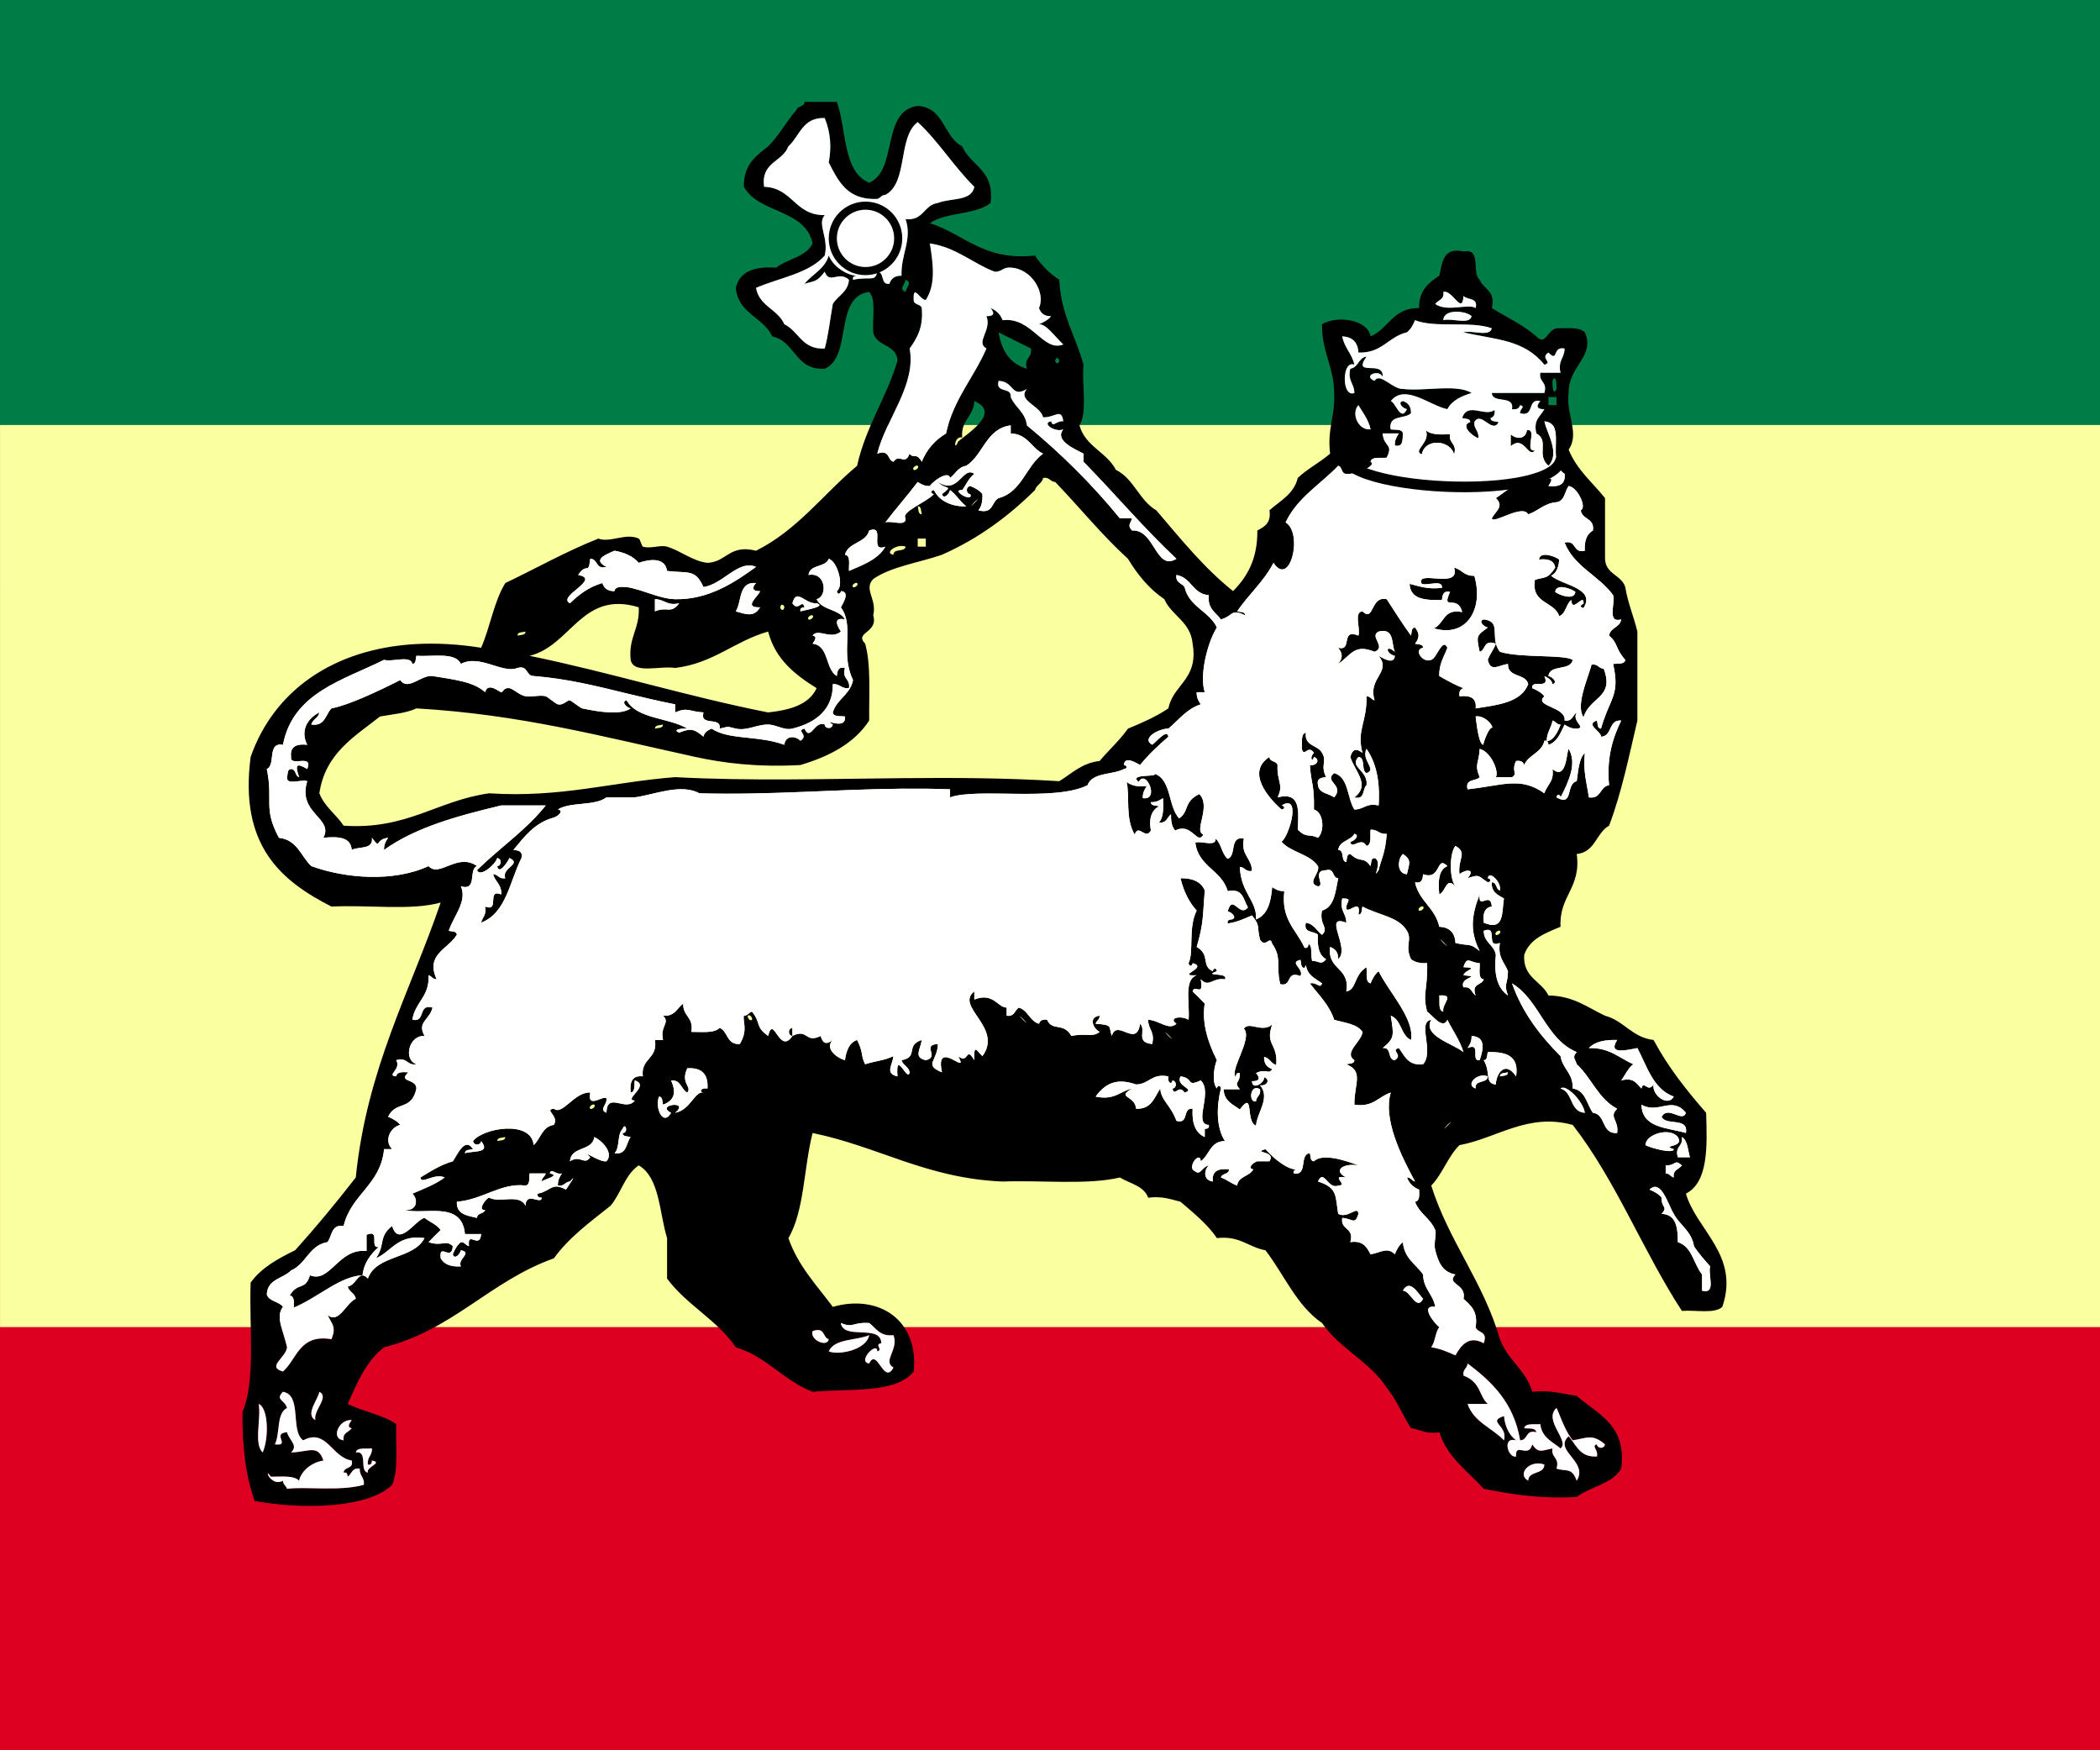 <?xml version="1.0" encoding="utf-8"?>
<!-- Generator: Adobe Illustrator 14.0.0, SVG Export Plug-In . SVG Version: 6.00 Build 43363)  -->
<!DOCTYPE svg PUBLIC "-//W3C//DTD SVG 1.1//EN" "http://www.w3.org/Graphics/SVG/1.1/DTD/svg11.dtd">
<svg version="1.1" xmlns="http://www.w3.org/2000/svg" xmlns:xlink="http://www.w3.org/1999/xlink" x="0px" y="0px"
	 width="595.28px" height="495.987px" viewBox="0 0 595.28 495.987" enable-background="new 0 0 595.28 495.987"
	 xml:space="preserve">
<rect x="0" y="0" width="595.28" height="495.987" fill="#333333" stroke="none"/>
<g id="Calque_4">
	<rect fill="#007D47" width="595.28" height="165.665"/>
	<rect y="330.322" fill="#DE0021" width="595.28" height="165.665"/>
	<rect x="0.009" y="120.46" fill="#FAFF9F" width="595.28" height="255.666"/>
</g>
<g id="Calque_3">
	<g>
		<g id="XMLID_1_">
			<g>
				<path d="M477.898,338.309c6.305-3.256,6.06-13.045,5.731-22.925c-5.526-6.326-10.775-12.918-14.901-20.632
					c-6.146-0.734-8.334-5.421-13.755-6.876c-4.952-2.305-8.896-5.628-16.046-5.731c-1.974-4.14-7.234-4.986-6.878-11.462
					c1.513-4.596,6.018-6.213,10.314-8.023c-0.458-8.849,5.905-10.901,4.585-20.621c5.25-0.481,5.478-5.983,9.169-8.022
					c3.485-9.124,5.627-19.589,8.024-29.801c0-5.731,0-11.462,0-17.194c0-2.671,0-5.341,0-8.023
					c-1.031-4.31-2.683-8.011-3.437-12.607c-1.078-3.497-5.583-3.588-5.732-8.012c0-2.9,0-5.812,0-8.712c0-2.831,0-5.65,0-8.481
					c-3.555-4.482-8.024-8.023-10.316-13.753c2.91-4.184-0.126-9.021-0.126-14.271c0-0.584,0.034-1.18,0.126-1.776
					c-0.229-7.449,7.655-10.419,4.586-17.192c-1.479-1.571-4.977-1.135-8.024-1.147c-2.658,0.504-3.071,5.067-5.73,2.293
					c-3.634-3.244-8.379-5.375-12.608-8.023c1.169-4.986-2.36-5.261-3.438-8.023c-2.384-1.811,0.699-9.088-4.586-8.013
					c-5.914-1.34-5.96,3.199-6.864,6.867c-2.992,1.982-5.812,4.126-5.732,9.169c-0.516-0.012-0.997,0-1.455,0.057
					c-6.178,0.584-7.52,6.006-12.298,7.967c-0.735-4.666-9.354-6.108-13.754-3.439c-0.104,6.809,2.543,10.866,3.266,16.849
					c0.102,0.836,0.159,1.709,0.172,2.636c0.354,6.464-2.041,10.189-1.146,17.192c-2.866,2.477-6.431,4.265-9.17,6.878
					c-1.112,4.618-5.008,6.454-8.023,9.17c0.539,3.597-1.432,4.675-3.439,5.729c0.092,8.104-2.9,13.137-6.876,17.182
					c-8.289-6.602-14.902-14.89-21.778-22.911c-4.85-2.786-6.314-8.965-11.451-11.463c-2.592-5.054-8.678-6.614-10.315-12.608
					c2.339-3.771,0.618-11.612,1.145-17.193c-2.21-8.104-6.416-14.214-6.876-24.071c-2.774-1.8-5.066-4.092-6.876-6.866
					c-14.591,1.594-19.933-6.051-29.802-9.169c4.481-3.164,12.964-2.315,17.193-5.732c1.273-9.295-5.593-10.464-8.023-16.047
					c-5.354-2.669-5.021-11.026-12.608-11.461c-10.454,1.386-5.502,18.19-13.755,21.777c-7.576-3.128-6.349-15.038-9.169-22.923
					c-3.049,0-6.109,0-9.169,0c-0.012,1.512-2.006,1.042-2.282,2.292c-2.876,3.243-4.938,7.29-8.022,10.315
					c-3.416,2.695-7.026,5.193-6.877,11.463c4.195,7.634,17.411,6.269,19.474,16.047c-1.822,3.896-7.129,4.321-10.305,6.866
					c-6.167-0.424-10.396,1.077-11.463,5.731c0.655,7.369,7.796,8.252,10.316,13.754c6.625,1.398,6.408,9.639,14.891,9.169
					c7.966-3.496,2.476-20.448,12.607-21.777c2.041,2.179,0.837,7.577,1.146,11.462c0.825,4.148,6.66,3.278,6.878,8.023
					c-3.142,10.603-8.964,18.545-11.462,29.802c-9.572,8.001-16.907,18.235-28.645,24.07c-7.609-1.88-8.275,3.174-13.754,3.439
					c-4.24-0.482-7.586-3.427-11.462-4.584c-1.937-0.585-4.47,0.652-6.877,0c-0.241-0.069-0.778-2.122-1.146-2.294
					c-3.621-1.718-8.115,1.272-11.463,0c-9.283,3.692-17.57,8.402-26.362,12.597c-3.231,5.169-4.287,12.528-6.865,18.339
					c-6.522-1.032-12.711-1.363-18.488-1.043c-23.428,1.307-40.301,13.263-46.845,31.991c-3.267,25.044,8.493,35.062,22.924,42.409
					c10.154-0.55,22.614,1.214,30.947-1.145c-8.665,25.341-20.951,47.05-24.07,77.929c-5.514,7.096-11.209,14.007-17.193,20.62
					c-4.883,2.386-9.57,4.951-12.607,9.171c-0.47,12.527,1.524,27.495-2.293,36.677c-0.171,9.731,0.929,18.169,3.439,25.218
					c12.562,2.303,31.932,2.36,38.971-4.585c1.856-4.265,0.951-11.278,1.146-17.193c-3.794-2.705-9.422-3.576-13.755-5.73
					c2.716-6.077,5.319-12.265,10.316-16.049c19.532-4.915,30.065-18.818,48.13-25.215c4.32-5.993,10.314-10.317,16.045-14.889
					c2.992-3.508,4.115-8.872,8.023-11.463c5.983,3.555,5.777,13.318,8.023,20.621c0,3.827,0,7.644,0,11.463
					c5.502,7.482,14.247,11.736,19.484,19.482c8.816,2.648,13.492,9.437,21.768,12.609c10.511-0.964,23.544,0.608,28.654-5.73
					c1.513-14.592-9.89-22.065-22.922-18.341c-4.563-6.121-9.836-11.554-12.598-19.483c4.55-7.668,4.355-20.094,6.866-29.79
					c18.717,3.827,32.221,12.86,53.872,13.754c11.049-0.413,23.955,1.032,33.239-1.146c2.831,1.742,6.81,2.35,8.011,5.73
					c3.944-0.503,6.431,0.448,9.17,1.146c3.683,3.197,7.531,6.212,10.317,10.306c6.498-0.769,8.882,2.577,13.754,3.438
					c5.319,6.911,8.791,15.669,16.048,20.632c4.974,7.256,13.536,10.912,18.339,18.34c2.739,3.369,4.48,7.747,6.877,11.461
					c2.682,0.367,4.298,1.811,8.023,1.147c2.313,7.231,8.08,11.016,12.596,16.046c8.002,1.56,16.206,2.901,26.362,2.292
					c3.907-2.968,10.111-3.656,12.608-8.023c1.593-12.666-6.797-15.37-12.608-20.632c-4.022-0.562-7.462-1.706-12.606-1.146
					c-1.813-6.202-7.016-9.032-9.169-14.899c-4.701-16.3-14.419-27.591-19.476-43.545c3.209-3.29,4.733-8.266,8.012-11.463
					c10.693-1.994,19.381-9.237,32.094-5.73c12.217,15.669,19.944,35.83,30.947,52.714c3.886-0.31,9.286,0.895,11.464-1.147
					C493.21,355.718,480.946,348.715,477.898,338.309z M246.387,374.975c1.995,1.457,3.003,3.874,6.878,3.438
					c1.616,4.012-3.209,7.337,0,9.17c-2.729,5.192-4.631-5.857-6.878-1.147c-3.575-0.457,2.35-6.509,2.293-3.438
					c1.8-0.4-0.998-2.017,1.146-2.29c-0.16-5.563-10.717-0.734-11.462-5.732C241.928,376.489,241.642,374.667,246.387,374.975z
					 M246.387,378.414c-0.791,4.274-8.849,5.767-11.462,4.584C236.598,379.32,242.616,379.994,246.387,378.414z M230.34,377.267
					c3.61-1.306,2.786,1.8,4.584,2.294C234.57,381.991,229.492,379.812,230.34,377.267z M475.605,327.992
					c-0.952-3.243,1.616-2.968,1.146-5.73c1.695,0.963,1.65,3.692,2.293,5.73C477.898,327.992,476.75,327.992,475.605,327.992z
					 M474.458,333.723c-0.927-0.217-1.146-1.157-2.291-1.146c0-0.768,0-1.536,0-2.292c3.128,0.103,2.304-1.915,4.584,0
					C476.006,331.443,474.114,331.465,474.458,333.723z M440.647,112.53c0.193,0,0.388,0,0.571,0c0,0.206,0,0.423,0,0.629
					c0,0.551,0,1.101,0,1.663c-0.755,0-1.524,0-2.291,0c0-0.769,0-1.524,0-2.292C439.5,112.53,440.073,112.53,440.647,112.53z
					 M440.073,107.945c0.229-0.527,0.424-0.745,0.574-0.745c0.469,0,0.642,1.845,0.571,3.038c-0.229,0.539-0.411,0.756-0.571,0.756
					C440.185,110.994,440.015,109.136,440.073,107.945z M409.136,82.729c2.649-0.711,5.329,6.763,5.719,1.146
					c1.077,1.227,4.231,0.367,3.44,3.439c-2.006-1.399-7.992,1.261-11.451-1.146C407.577,85.009,409.469,84.987,409.136,82.729z
					 M417.149,89.605c-0.495,2.567-5.642,0.469-8.013,1.147C409.146,87.427,415.613,88.046,417.149,89.605z M307.134,128.576
					c0,0.769,0,1.524,0,2.293c8.895,9.055,17.08,18.821,26.353,27.509c-5.948,3.622-6.074-8.413-12.597-8.024
					c-1.388-1.513-0.447-1.811,0-3.438c-1.146,0-2.292,0-3.438,0c-7.897-9.685-16.733-18.419-26.363-26.362
					c-0.445-3.76-3.358-5.055-4.584-8.023c0.331-3.015-4.448-0.906-3.439-4.585c4.518,0.137,3.507,4.985,8.023,2.293
					c-2.808,3.379,3.84,4.641,4.585,8.022c3.312,0.16,5.227-2.785,5.732,1.146c-1.961-0.241-2.969,1.949-3.44,0
					c-2.875,0.492,1.101,3.278,3.44,2.292C298.882,124.794,304.43,127.156,307.134,128.576z M338.083,187.96
					c-1.135,5.434-5.755,7.382-6.889,12.814c-3.417,2.316-7.394,4.058-11.451,5.732c-2.373,3.358-5.421,6.052-8.021,9.169
					c-5.147,0.586-7.888,3.576-11.464,5.731c-14.865-0.939-29.79-0.998-44.645-0.859c-21.72,0.207-43.28,0.836-64.233-0.287
					c-17.754,1.353-32.3,5.903-52.725,4.584c-14.752,2.052-23.233,10.385-41.251,9.171c-2.131-3.221-5.376-5.33-6.877-9.171
					c1.662-11.336,9.937-16.035,17.192-21.778c3.565-0.629,7.462-0.939,10.316-2.292c29.412,1.697,52.231,7.887,79.076,13.755
					c7.966,1.742,17.538,2.968,29.791,2.292c8.229-2.464,15.267-6.132,19.485-12.608c-0.08-7.554,0.54-15.817-1.145-21.778
					c-3.187-3.324,3.771-2.968,2.292-8.023c1.112-4.688-2.831-7.335,0-10.305c5.204-3.599,12.975-4.606,19.486-6.877
					c10.34-4.573,18.877-10.923,26.363-18.339c0.4-1.513,2.017-1.8,2.292-3.438c1.847-0.321,1.972,1.077,3.439,1.146
					c6.934,7.197,13.216,15.05,20.631,21.777c2.729,4.527,5.982,8.516,10.306,11.45c2.108,4.77,7.438,6.328,8.021,12.609
					C338.451,184.65,338.404,186.437,338.083,187.96z M185.65,206.507c0.034-1.112,1.397-0.893,2.291-1.147
					C187.908,206.472,186.544,206.254,185.65,206.507z M241.803,166.39c-0.585-0.585,0.836-1.457,1.146-1.147
					C243.544,165.84,242.124,166.71,241.803,166.39z M260.142,136.601c0.928,0.607,1.856,1.19,3.438,1.146
					c0.218-0.355,0.733-0.882,1.365-1.387c1.604-1.295,3.988-2.521,4.366-0.905c1.535-1.146,2.247-3.095,4.585-3.438
					c4.894-3.13,5.546-10.5,12.608-11.462c0,0.768,0,1.524,0,2.292c4.825,0.136,5.799,4.137,9.169,5.729
					c-4.881,3.519-5.961,10.855-12.608,12.609c-2.029,1.02-1.467,4.653-5.73,3.44c0.894-1.021,1.226-2.591,1.146-4.586
					c-0.837-1.078-2.086-1.742-3.439-2.292c-1.444,0.286-1.157,2.281,0,2.292c0.997,2.705-5.833-1.318-2.292-1.146
					c1.146-1.524,1.891-3.462,3.438-4.584c-3.359-2.396-4.446,6.154-10.316,2.292c2.041,2.327,4.665,0.755,1.147,3.438
					c0.401,1.605,2.017,0.091,2.292-1.146c1.765,1.283,2.819,3.29,4.585,4.584c-1.743,0.208-7.073-0.274-9.17-4.584
					c-1.295,0.218-0.63,1.146,0,1.146c-1.994,2.257-9.433,5.009-8.023,6.877c0.195,2.488-4.058,0.516-5.731,1.146
					C253.941,144.141,257.184,140.508,260.142,136.601z M260.142,132.016c0.596,0.595-0.826,1.467-1.147,1.146
					C258.399,132.566,259.821,131.695,260.142,132.016z M276.188,113.675c7.508,3.187-1.398,8.815-4.585,11.463
					c-1.283,3.324-1.237-1.754,1.147-1.146C272.314,118.972,276.028,118.1,276.188,113.675z M276.188,142.332
					C279.673,139.201,273.059,145.815,276.188,142.332L276.188,142.332z M262.434,152.646c0,0.757,0,1.524,0,2.294
					c-0.768,0-1.524,0-2.292,0c0-0.77,0-1.538,0-2.294C260.91,152.646,261.666,152.646,262.434,152.646z M260.142,143.477
					c1.113,0.023,0.894,1.399,1.146,2.293C260.175,145.735,260.404,144.36,260.142,143.477z M256.703,154.94
					c-0.252,1.65-3.416,0.389-3.438,2.291C250.388,156.738,254.365,153.954,256.703,154.94z M291.088,104.506
					c-4.745-1.364-7.174-5.042-8.023-10.315c3.071,1.513,6.085,3.083,9.17,4.584C292.706,101.538,290.138,101.273,291.088,104.506z
					 M299.113,102.214c0.217-1.295,1.146-0.63,1.146,0C300.04,103.52,299.102,102.856,299.113,102.214z M252.118,80.437
					c-2.637,0.354-1.271-3.302-3.438-3.439c-0.597,3.015-1.788,1.272-6.877,2.292c-0.207-0.974,0.446-1.078,1.146-1.146
					c-2.086,0.057-6.511-2.006-8.025-5.72c-1.111,3.841-4.653,5.273-6.876,8.013c2.842-0.883,3.393-0.378,5.731-3.439
					c1.317,3.736,3.965-0.401,6.876,2.292c-0.264,3.553-3.187,4.459-4.584,6.877c-0.758,4.207-1.216,8.723-2.292,12.608
					c-6.465,0.366-7.313-4.894-11.451-6.877c-1.833-4.275-7.13-5.089-8.024-10.315c6.671-2.878,15.028-4.07,19.475-9.159
					c1.225-5.066-2.26-8.86,0-11.461c-8.529,0.126-9.055-7.748-17.183-8.023c-0.962-7.084,5.238-6.992,6.877-11.463
					c3.221-2.888,3.966-8.252,10.305-8.023c1.742,4.322,1.913,8.413,1.145,12.609c2.717,5.307,5.32,10.728,13.755,10.315
					c0.928-0.217,1.146-1.157,2.292-1.146c6.5-3.438,3.461-16.413,9.17-20.631c5.948,5.514,10.27,12.655,16.046,18.34
					c-0.745,4.218-6.82,3.117-10.316,4.584c-4.046,0.527-4.023,5.135-9.169,4.585c1.96,5.845-1.386,9.96-1.146,16.036
					C253.597,78.098,252.588,79.004,252.118,80.437z M256.703,82.729c-2.04-0.837-0.16-2.075,0-3.438
					C258.743,80.138,256.875,81.376,256.703,82.729z M257.85,98.775c2.073-2.888,3.932-6.006,3.438-11.462
					c-0.287-1.237-2.281-0.769-2.293-2.292c-0.194-4.826,1.767,0.021,3.439,0c2.889-4.459,2.075-10.258,1.146-16.035
					c7.611,1.169,11.989,5.583,18.339,8.012c2.052,0.149,2.418-1.398,4.585-1.146c5.869,0.218,9.995,7.106,8.023,11.462
					c0.492,1.41,1.467,2.361,3.438,2.292c-0.847,1.079-2.085,1.741-3.438,2.292c2.017-0.103,4.31,3.29,6.878,5.732
					c-5.754,2.292-8.907-7.886-17.193-6.877c-0.641-1.652-1.789-2.798-3.439-3.439c1.283,1.41,0.997,2.361-1.147,2.292
					c1.606,4.012-3.209,7.336,0,9.17c-3.563,8.287-9.34,14.339-11.461,24.071c-3.096,1.868-5.456,4.481-6.877,8.022
					c-1.548-2.785-2.293-0.709-3.438-2.293c-1.353,3.542-2.878-0.182-4.585,2.293c-1.8-0.492-0.975-3.611-4.585-2.293
					C251.111,118.765,259.775,109.125,257.85,98.775z M246.387,150.354c4.837-1.787-0.252,6.362,4.585,4.586
					c-2.097,3.632-6.314,5.134-10.315,6.876c-0.092-1.823,0.55-4.379-1.146-4.585C240.485,153.609,245.425,153.965,246.387,150.354z
					 M231.486,170.974c2.992,0.917-3.266,1.914-4.584,2.293c-0.206-0.975,0.447-1.078,1.146-1.146
					c-0.63-2.58-1.777,1.399-3.427-1.146C225.835,166.447,228.094,171.273,231.486,170.974z M229.194,175.56
					c-0.583-0.584,0.837-1.456,1.146-1.146C230.937,175.009,229.516,175.88,229.194,175.56z M222.329,172.121
					c-0.219,1.306-1.157,0.643-1.147,0C221.401,170.825,222.329,171.491,222.329,172.121z M215.451,167.536
					c-0.332,1.354-5.054,4.768,0,4.585c-1.615,2.842-3.954,2.028-6.878,1.146c1.767-2.809,0.689-8.47,5.732-8.024
					C213.021,166.653,213.308,167.605,215.451,167.536z M163.872,162.962c2.546-3.782,2.9,0.217,3.438-4.584
					c2.282,0.012,1.456,3.118,4.585,2.293c-3.93-1.995-0.539-3.36,2.292-4.586c2.934,0.505,5.272,1.604,6.877,3.439
					c2.786-0.963,7.44-1.777,8.023,2.292c6.019,0.745,8.013-0.642,10.315,4.573c5.595-0.826,9.983-7.909,14.901-5.719
					c-5.822,4.229-13.375,9.363-22.924,9.156c-4.458-0.091-9.17-2.739-13.754-3.438c-1.628-0.092-3.243-0.184-3.438,1.146
					c-1.961,0.056-2.968-0.848-3.439-2.292c-3.851,1.123-6.67,3.267-9.169,5.731C157.649,169.071,170.704,164.143,163.872,162.962z
					 M192.527,170.974c-2.43,3.198-3.324,0.802-6.877,2.293c0-1.146,0-2.293,0-3.439
					C188.356,169.805,189.021,171.811,192.527,170.974z M181.065,172.121c0.332,6.075-2.969,8.505-2.292,14.9
					c0.814,4.16,8.355,1.582,12.608,2.293c10.901-1.318,16.826-7.622,26.363-10.316c2.039,7.886,7.634,12.23,13.742,16.048
					c-2.165,4.699-7.552,6.188-13.742,6.877c-23.279-4.608-44.483-11.292-67.626-16.048
					C161.97,182.963,164.927,167.192,181.065,172.121z M148.971,178.998c-0.021,1.124-1.397,0.895-2.291,1.146
					C146.714,179.033,148.089,179.262,148.971,178.998z M74.48,411.654c-2.625-2.34-0.413-9.525-1.146-13.754
					C75.993,398.987,76.336,407.208,74.48,411.654z M105.427,410.508c0.149,2.052-1.409,2.419-1.146,4.585
					c0.975,0.204,1.077-0.448,1.146-1.148c3.325,0.642-1.765,1.79-1.146,3.439c-2.579-0.481,0.172-6.293-3.438-5.73
					C101.198,410.093,103.708,410.703,105.427,410.508z M98.55,418.53c1.169-0.743,1.182-2.635,3.439-2.292
					c-0.149,2.053,1.399,2.419,1.146,4.586c-6.66,1.925-16.896,0.435-21.778,1.146c-0.218-0.928-1.146-1.146-1.146-2.292
					c-3.577,1.901-5.547-4.264-3.438-1.147c3.049,0.012,6.544-0.435,8.023,1.147c0.195-1.73,2.556-5.056,6.878-5.732
					c-1.582-4.697-4.208-2.382-9.17-2.291c2.131-2.028-0.493-3.347-1.146-5.73c-4.539,0.354,1.284,3.976-3.439,3.438
					c1.536-3.049,0.367-8.804,3.439-10.316c-0.642-2.337-3.451-2.246-1.146-4.584c5.537,0.962,1.959,11.027,5.731,13.755
					c6.637-3.507,8.058,4.836,13.754,5.729c0.63,2.533-2.188,1.627-2.292,3.439C98.378,417.165,98.481,417.831,98.55,418.53z
					 M90.527,394.46c2.91,1.524-1.686,5.089-1.147,8.023C86.401,400.878,90.218,396.547,90.527,394.46z M99.696,402.484
					c-0.711,1.021-1.387,2.052,0,2.292c-0.745,1.171-2.636,1.182-2.292,3.439C93.576,407.781,96.119,402.116,99.696,402.484z
					 M160.433,337.162c-4.103-2.224-4.194,0.435-8.024,1.147c-0.205,0.975,0.448,1.078,1.148,1.145
					c-0.103,2.213-4.471-1.981-4.586,2.294c-1.718-3.542-7.254-0.688-10.315-2.294c-0.905,0.126-3.473,3.784-1.146,3.44
					c-0.276,1.236-2.271,0.767-2.281,2.291c-2.797-0.653-5.903-0.985-5.731-4.585c7.369-0.584,12.608-5.478,19.473-4.584
					c1.354-0.194,0.974-2.099,1.147-3.439c1.536,0,3.061,0,4.584,0c-0.217,0.93-1.145,1.135-1.145,2.293
					c0.446-0.595,5.57-1.697,2.292-2.293c0.505-1.707,1.467,0.448,3.439,0c-0.607,0.918-1.192,1.857-1.146,3.439
					c1.857,0.321,1.973-1.09,3.439-1.146C163.883,332.143,161.075,336.142,160.433,337.162z M140.948,323.409
					c0.035-1.112,1.411-0.895,2.292-1.147C143.218,323.374,141.841,323.143,140.948,323.409z M171.896,329.139
					c-2.085,0.319-7.335-3.682-4.585-1.147c-1.719,2.454-2.796-0.824-5.73,1.147c0.218-4.368,6.396-2.774,6.877-6.878
					C170.886,323.409,174.015,326.88,171.896,329.139z M168.457,313.091c0.596,0.597-0.826,1.468-1.147,1.147
					C166.715,313.642,168.136,312.771,168.457,313.091z M174.188,326.846c1.593-1.467,0.7-5.41,2.292-6.877
					c0.791-2.189,1.788,1.238,0,1.146c0.035,1.111,1.398,0.883,2.292,1.146C177.42,323.958,177.776,327.384,174.188,326.846z
					 M199.404,309.654c-2.533-0.493-3.599,4.93-8.023,5.73c4.414-3.646-5.811-2.27-1.146,0c-2.211,3.942-4.687-1.295-3.439-4.584
					c1.112,0.035,0.895,1.397,1.146,2.291c3.302-1.226,3.794-3.473,2.293-6.876c2.866-0.195,2.785,2.566,4.585,3.438
					c1.455-1.662-2.018-2.557,0-6.878c4.081-0.264,5.994,1.651,5.73,5.73C198.499,308.186,198.201,309.585,199.404,309.654z
					 M213.159,289.022c-0.596,0.596-1.467-0.826-1.146-1.146C212.598,287.291,213.468,288.712,213.159,289.022z M289.942,289.022
					C286.813,285.537,293.428,292.152,289.942,289.022L289.942,289.022z M333.487,317.676c-1.616-4.435-4.445-5.879-4.585-9.17
					c-1.687,2.511-2.465,5.938-6.866,5.732c-0.239-3.83-5.789-3.038-1.146-5.732c-3.404,0.803-4.999,3.416-10.316,2.294
					c3.22-4.494,6.855-5.033,11.462-3.439c3.75-0.068,4.38-3.255,9.159-2.292c-0.322,2.051,1.09,2.349,1.146,1.146
					c1.442,0.286,1.157,2.279,0,2.291c0.642,2.592,1.787-1.387,3.44,1.147c3.391-0.997-2.662-1.72-1.149-4.585
					c3.92,0.47,1.456,3.095,5.732,1.146c3.6,3.324-2.294,12.447,2.292,12.607c0.218,0.974-0.447,1.077-1.146,1.146
					c0,0.756,0,1.523,0,2.292c-2.66-1.157-3.69-3.943-3.439-8.022C335.058,313.895,337.177,318.685,333.487,317.676z
					 M331.195,293.607C328.065,290.123,334.69,296.736,331.195,293.607L331.195,293.607z M397.673,365.804
					c2.029-3.758,4.643,1.343,5.73,2.296C401.549,371.685,399.772,365.75,397.673,365.804z M433.195,419.677
					c-3.416-2.028,0.665-6.11,4.585-4.584C437.675,418.038,433.309,416.729,433.195,419.677z M430.869,408.022
					c0.01,0.067,0.023,0.125,0.037,0.193c2.276-0.013,1.454-3.129,4.582-2.292c-0.184-1.341-2.086-0.963-3.438-1.147
					c0.355-1.557,2.876-0.95,4.585-1.146c0.401,3.794,3.438,4.975,5.729,6.878c2.717-2.168-5.03-7.932-1.146-11.464
					c0.677,1.237,2.063,5.675,4.161,8.608c0.138,0.195,0.274,0.376,0.424,0.563c4.184-0.678,5.596-1.879,9.17,1.146
					c-0.286,1.445-2.28,1.157-2.292,0c-1.698,0.492,0.458,1.468,0,3.438c-4.449,0.286-5.641-2.68-7.45-5.031
					c-0.185-0.241-0.379-0.481-0.574-0.699c-4.447,4.046,5.755,7.164,2.292,12.608c-1.444-3.956-2.969-2.476-5.73-3.439
					c0.951-3.243-1.616-2.969-1.146-5.729c-2.924,0.597-4.013,1.511-5.73-1.147c-1.021,4.185-4.882-0.813-4.585,3.438
					c-2.235,0.563-4.129-5.684,0-4.584c-1.961-1.479-3.108-3.771-3.438-6.877c-4.966,1.661,1.213,2.557,0,6.877
					c-3.348-3.52-8.574-5.169-10.317-10.315c1.916,0,3.829,0,5.732,0c-2.534-2.213-1.857-6.11-6.879-8.024
					c-0.32-1.845,1.09-1.971,1.146-3.439C422.958,391.629,429.102,397.624,430.869,408.022z M406.844,348.613
					c0.437,1.043-0.517,3.841,0,5.73c0.836,3.106,1.858,6.179,5.722,6.878c-2.835,2.819,3.253,2.566,2.289,6.879
					c1.984,1.845,4.173,3.471,3.44,8.021c0.491,1.801,3.609,0.987,2.291,4.586c-4.093-2.247-6.28,0.354-8.021,3.438
					c-2.135-0.916-4.198-1.914-6.868-2.294c1.159-1.5,1.124-4.217,2.293-5.729c-1.157-0.779-5.743-6.35-1.146-5.732
					c-0.583-3.621-3.382-5.029-3.44-9.168c-2.039-2.924-5.365-4.562-5.73-9.172c-1.077,0.849-1.742,2.087-2.291,3.441
					c-2.143-2.235-4.208-0.346-6.877,0c-1.057-2.008-2.132-3.979-5.731-3.441c1.225-4.273-2.855-3.254-2.292-6.864
					c2.866,0.137,3.586,2.178,4.583-1.146c-0.17-2.567-2.888,1.479-5.729,0c-0.838-5.056-0.116-7.416-5.731-9.17
					c1.72-3.795,2.797,2.373,5.731,1.146c3.209-0.023-2.729-3.13,2.293-2.293c-3.703-1.753-1.319-4.138,3.437-3.438
					c-2.853-1.031-9.959-3.713-12.607-1.146c-1.112-0.035-0.894-1.41-1.146-2.293c-3.162,0.264-0.415,6.466-4.587,5.73
					c-0.206-0.973,0.447-1.089,1.148-1.146c-2.556,0.343-6.615-2.831-9.17-5.731c-3.897,1.215,3.187,0.355,1.146,3.439
					c-1.146,0-2.292,0-3.439,0c-1.317,0.4-2.9,2.017-1.146,2.292c-1.031,2.019-4.217,1.891-4.584,4.585
					c-1.697-0.597-2.89-1.696-4.585-2.293c0.286-1.249,2.282-0.778,2.293-2.292c-2.992-0.333-4.928,0.412-4.586,3.438
					c-2.657-0.321-2.636-3.061-1.146-4.585c-2.338,0.643-2.246,3.451-4.586,1.146c-0.834-1.88,2.282-4.987,2.294-2.292
					c2.487-1.72,2.668-5.744,6.877-5.73c-2.706-4.082-2.282-10.477-1.146-14.902c-0.218-1.307-1.146-0.641-1.146,0
					c-1.595-1.925-0.679-6.578,0-8.022c-2.728-5.364-4.299-10.89-3.439-16.047c-1.112-1.169-2.259-2.315-3.439-3.438
					c0.494-2.235,3.279,1.879,2.294-3.439c2.396,2.499,3.277-0.574,6.877,0c1.089-2.121-6.558-0.699-2.292-2.293
					c-0.218-1.295-1.147-0.63-1.147,0c-3.416-1.456-0.583-4.596-4.585-6.877c1.984-6.671,1.72-8.895,2.293-16.036
					c-1.043-2.408-3.381-3.495-6.878-3.438c0.895,3.691,2.396,6.763,4.585,9.169c-2.463,4.882-0.732,11.6-2.292,14.89
					c0.219,1.306,1.158,0.642,1.146,0c4.735,1.283-5.157,3.724,1.146,3.438c-1.72,0.585-2.245,2.339-2.371,4.528
					c-0.127,2.532,0.298,5.628,0.079,8.081c-2.235-1.273-5.856-0.539-3.438,1.146c-2.189,2.005-4.86-0.986-8.024-1.146
					c-0.022,2.705,1.984,3.381,1.146,6.877c-4.929-0.47-1.512-3.92-3.436-5.73c-1.021,7.026-6.56-1.605-8.015,3.439
					c-0.984-2.648,0.516-3.13-4.585-3.439c0.219-0.929,1.148-1.146,1.148-2.292c-3.177,0.366-1.996,3.553,0,4.584
					c-2.076,1.651-3.521,0.264-8.025,1.147c-2.281-4.002-5.421-1.169-6.877-4.585c-1.341-0.183-2.04,0.251-2.292,1.146
					c-2.671-0.78-3.071-3.806-5.731-4.585c-1.168,0.746-1.191,2.636-3.439,2.293c0-0.769,0-1.525,0-2.293
					c-2.658-0.08-3.759-4.413-9.169-2.292c0-0.757,0-1.523,0-2.292c-5.627,4.286,8.265,10.247,2.293,18.339
					c-1.697-1.616-2.464-3.657-2.293,1.146c-2.533-4.298-1.489,1.329-4.585-1.146c3.428,6.143-6.728-5.469-4.584,4.584
					c-5.295-2.179-1.296-3.118-1.147-8.023c-4.802,0.263,0.677,3.633-3.438,4.585c-3.588-0.791-1.491-3.062-1.146-5.731
					c-4.78,1.57-0.757,4.826-5.731,5.731c0.412,1.5,2.017,1.8,2.293,3.438c-0.517,3.084-4.058-6.809-3.439,1.146
					c-3.588-0.791-1.49-3.061-1.146-5.73c-2.969,1.34-4.734,1.261-8.023,2.291c-1.296-2.43-0.436-3.324-2.292-6.877
					c-2.259,0.791-3.049,3.061-3.439,5.731c-2.591-0.757-5.743-3.438-3.438-5.731c-1.651,1.284-2.798,1.238-3.439-1.145
					c-4.516,2.234-3.496-2.236-8.012,0c-3.737,5.616-5.342-6.396-6.877,0c-3.749-2.614-1.938-3.646-4.585-6.878
					c-0.927,0.217-1.146,1.146-2.292,1.146c-0.401,1.729,1.262,3.931-1.146,8.023c-3.747,0.298-3.312-3.565-5.73-4.585
					c-1.479,1.582-4.986,1.136-8.023,1.146c0.756-4.194-2.487-4.401-2.293-8.023c-1.776,1.283-2.383,3.725-5.731,3.439
					c2.144,2.041-0.927,2.911,0,6.876c-0.767,0-1.523,0-2.291,0c0.882,5.468-4.081,5.09-3.439,10.316
					c-3.014-0.344-3.759,1.581-3.438,4.585c1.341-0.184,0.963-2.088,1.146-3.438c4.598,1.466-3.403,5.456,0,5.73
					c-2.556,3.313-7.84-2.729-8.023,3.438c-2.041-0.836-0.16-2.086,0-3.438c0.561-2.888-5.685,3.197-4.585-2.292
					c-4.492-0.241-7.863,6.591-10.314,4.585c-2.947,0.275,1.581,1.971,0,4.584c-3.348,0.47-3.714,3.92-5.732,5.73
					c-0.596-7.175-14.317-4.906-17.182-1.145c0.275,1.443,2.269,1.157,2.292,0c2.739,3.506-1.823,2.681-4.585,3.438
					c0.023-1.111,1.399-0.893,2.292-1.146c-2.384-3.76-4.677,2.098-5.732,3.439c-3.552,1.03-6.316,2.854-9.169,4.584
					c0.126,2.189,3.828-1.353,6.878,0c-2.626,1.96-5.949,3.221-9.17,4.586c1.799,1.696,1.272,5.11-2.292,4.585
					c5.514,1.615,16.333-2.832,17.193,6.864c1.525,0,3.049,0,4.585,0c-0.356,4.552-3.989-1.273-3.438,3.438
					c-0.928-0.217-1.146-1.146-2.292-1.146c-1.078,0.849-1.743,2.087-2.294,3.441c0.402,1.615,2.018,0.103,2.294-1.147
					c3.426,0.757-1.101,2.452,0,4.585c-2.855,0.174-4.757-0.586-5.732-2.292c-0.549-4.712,3.083,1.111,3.438-3.44
					c-1.993-1.948-3.002,0.186-6.876-1.146c1.112-1.168,2.258-2.313,3.438-3.437c-1.135-1.548-3.06-2.28-4.584-3.428
					c-2.476,0.47-7.29,8.607-9.169,2.282c-2.82,2.2-2.58,3.896-3.164,6.108c-0.24,0.904-0.618,1.903-1.42,3.061
					c4.492-1.995,6.177-6.809,13.753-5.73c-3.095,6.072-13.674,4.676-16.047,11.463c-0.606-0.634-1.09-0.883-1.524-0.883
					c-1.444-0.014-2.155,2.796-4.207,3.172c0.402,1.516,2.018,1.813,2.293,3.442c-2.843,1.282-4.769,7.265-8.024,4.582
					c1.456,2.979,2.511,3.464,1.147,6.879c-9.147-1.503-9.708,5.569-13.755,9.169c-4.769-1.365,0.882-3.921,1.146-6.879
					c-1.066-4.823-3.347-8.653-1.146-11.462c-1.124-1.547-3.863-1.479-4.585-3.438c0.115-4.471,4.631-4.54,6.878-6.878
					c4.274-1.822,5.101-7.128,10.314-8.024c1.354-1.694,0.986-5.109,4.586-4.582c2.098-8.976,10.51-11.646,11.461-21.768
					c0.757,0,1.525,0,2.293,0c-2.464-2.453-0.424-6.247,2.292-6.877c-0.85-1.066-2.087-1.741-3.438-2.292
					c2.166-4.654,6.636-1.523,8.023-8.024c-0.092-2.945-5.341-1.638-2.292-4.584c-1.628-0.104-3.245-0.195-3.439,1.146
					c-2.958-0.275,1.57-1.972,0-4.585c3.232-0.952,2.968,1.615,5.73,1.146c-3.817-1.342-2.109-8.264,2.292-8.022
					c-2.155-3.978,1.307-4.356,2.292-8.024c-4.275-1.214-1.822,4.299-5.731,3.439c0.734-4.998,4.929-6.522,4.585-12.609
					c0.928,0.219,1.134,1.158,2.292,1.147c-3.198-7.061,3.026-8.367,5.731-12.608c-0.035-1.112-1.41-0.883-2.293-1.146
					c1.433-4.276,5.295-8.344,3.439-12.597c4.803,1.364,2.04-4.837,4.584-5.731c-5.617-3.955-10.671,3.404-13.754,0
					c-9.857,4.562-23.451,3.553-33.24,0c-2.946-2.797-3.989-7.473-9.17-8.023c-4.574-8.517-1.547-10.5-3.439-19.486
					c2.649-1.181-0.034-7.668,4.585-6.876c2.821-14.752,16.917-18.237,28.655-24.071c2.373,0.688,7.53-1.409,8.023,1.146
					c1.112-0.022,0.883-1.398,1.146-2.292c4.688,0.288,11.049-1.113,12.609,2.292c5.295-2.841,11.839,2.878,16.035,1.147
					c3.129-0.836,2.315,2.281,4.584,2.292c9.537,0.745,17.834,2.842,26.809,5.032c4.218,1.02,8.586,2.063,13.308,2.991
					c0,0.768,0,1.525,0,2.293c3.623-1.572,3.829-0.253,8.023,0c-1.101,4.16,5.146,0.962,4.585,4.584
					c0.091-0.022,0.183-0.047,0.275-0.057c2.785-0.642,1.524-0.55,4.308,0.057c3.21,0.71,5.916-1.192,9.171-1.147
					c2.373,0.035,4.482,1.732,6.877,1.147c7.198-1.743,11.553-5.891,11.451-12.609c2.062-0.149,2.418,1.409,4.584,1.147
					c0.47-2.764-2.086-2.487-1.146-5.731c-1.949-0.424-2.155,0.893-2.293,2.292c-3.37-1.972-2.109-8.585-6.877-9.17
					c0.71-1.021,1.387-2.052,0-2.292c1.536-2.2,5.089,1.318,8.023-1.146c-0.698-1.066-2.659-4.23,1.147-3.438
					c-1.628-2.958-6.59-2.568-8.024-5.732c3.164-0.745,2.682-7.782-2.292-6.865c0.343-3.094,4.826-2.063,5.73-4.584
					c2.431,0.71,4.449,7.668,2.293,9.158c0.218,1.307,1.157,0.642,1.146,0c2.854,0.184,0.344,3.886,0,4.585
					c0.78,1.078,1.239,2.224,1.513,3.427c1.112,4.964-1.112,10.866,1.926,17.205c-0.173,0.939-0.505,1.718-0.929,2.418
					c-1.421,2.418-3.92,3.77-4.802,6.751c0.194,1.34,2.097,0.962,3.438,1.145c0.493,4.3-6.877,0.07-3.438,2.292
					c-0.277,1.445-2.271,1.158-2.292,0c-2.924-1.237-4.012,4.94-5.731,1.147c-2.579,0.641,1.398,1.788-1.146,3.438
					c-1.512-1.489-4.253-1.512-4.573,1.147c-6.682-2.408-13.503-1.571-18.5-3.508c-0.756-0.287-1.469-0.641-2.132-1.077
					c-1.02,0.504-2.052,1.008-2.293,2.292c-2.417-2.017-3.392-2.579-6.876-1.145c-2.098-0.895,0.688-1.227,2.292-1.146
					c-5.226-3.175-14.19-2.625-17.193-8.023c-1.604,0.401-0.103,2.017,1.146,2.292c-2.912,2.04-9.193,0.953-13.755,0
					c-0.377-0.08-3.288-2.28-3.438-2.292c-0.951-0.046-1.787,1.501-3.439,1.146c-0.63-0.137-2.968-2.167-3.439-2.292
					c-1.788-0.458-3.907,0.321-5.731,0c-1.867-0.333-3.392-2.132-4.583-2.292c-1.674-0.218-1.708,1.112-2.293,1.146
					c-0.538,0.034-3.736-3.037-4.584,0c-3.37-3.118-9.353-3.633-14.89-4.584c-3.198-0.425-6.98,4.367-9.169,1.146
					c-6.179,3.129-14.569,7.094-19.485,8.022c-1.731,1.708-1.742,5.137-5.731,4.585c0.4-1.501,2.016-1.8,2.292-3.437
					c-3.359,1.65-5.479,5.203-3.438,9.169c-2.178-0.229-3.794,0.091-4.379,1.455c-0.229,0.505-0.297,1.158-0.206,1.983
					c-0.367,3.037,6.418-1.078,4.585,3.438c-3.026-1.81-3.554-1.272-2.293,2.293c-1.249-0.287-0.78-2.281-2.292-2.293
					c-1.113,0.035-0.883,1.399-1.146,2.293c-0.195,2.487,4.069,0.515,5.731,1.146c-2.843,9.272,7.575,10.316,4.585,16.047
					c4.251-0.435,7.816-0.183,8.022,3.439c1.995-1.067,6.156,0.033,5.73-3.439c2.694,3.53,0.678,0.458,4.586,0
					c-0.607,0.917-1.204,1.857-1.147,3.439c8.895-6.396,20.906-9.664,33.229-12.609c4.207,0,8.414,0,12.607,0
					c-5.409,6.82-12.688,11.771-18.899,17.778c-0.195,0.183-0.39,0.378-0.573,0.562c0.79,2.178,5.215-1.559,5.719-3.438
					c1.445,0.274,1.158,2.27,0,2.292c0.344,2.716,3.107-1.284,3.439-2.292c3.793,1.719-2.374,2.796-1.147,5.73
					c-1.845,0.321-1.971-1.089-3.439-1.147c0.494,2.178,2.476,2.878,2.293,5.732c-4.355-1.686-0.218,5.112-4.584,3.438
					c0.492,2.384-0.78,3.027-1.135,4.574c7.187-2.74,8.081-11.771,11.45-18.328c0.424-1.949-0.894-2.167-2.293-2.292
					c3.131-3.76,6.031-7.738,11.464-9.17c1.317-0.414,2.91-2.018,1.145-2.293c3.497-2.247,10.558-0.917,13.755-3.438
					c2.671,0,5.354,0,8.023,0c5.399-0.688,13.056-4.045,18.34-1.147c20.115,0.551,37.997-1.123,57.378-1.307
					c4.471-0.034,9.009,0,13.674,0.162c0,0.767,0,1.524,0,2.292c7.76-2.774,29.607,1.261,38.971-3.439
					c1.282-3.679,7.051-2.888,10.316-4.585c1.295-0.217,0.63-1.146,0-1.146c0.17-2.854,3.874-0.332,4.575,0
					c2.382-2.969,5.166-5.537,8.021-8.024c-0.366-2.43-3.541,1.64-4.586,2.293c-3.289-1.916,2.133-4.642,4.586-4.585
					c2.934-2.418,5.135-5.571,9.17-6.877c-0.607-0.917-1.192-1.857-1.147-3.438c0.77,0,1.537,0,2.293,0
					c-0.652-1.949-0.63-4.768-0.184-7.68c0.631-4.034,2.073-8.264,3.623-10.659c-2.214-4.665-7.897-5.847-9.168-11.462
					c-0.747-1.157-2.64-1.181-2.295-3.428c4.255,0.711,4.55,5.388,9.17,5.72c-0.435,3.874,1.995,4.894,3.438,6.877
					c3.495-0.94,2.75-3.221,6.879-1.146c-0.037-1.112-1.401-0.882-2.294-1.146c3.255-4.768,7.588-8.459,10.315-13.743
					c4.722,7.174,8.46-8.401,3.439-11.462c3.301-7.026,9.868-10.763,14.9-16.046c1.238,0.287,0.777,2.281,2.293,2.292
					c1.136,0.104,2.645-0.219,4.01-0.711c2.282-0.814,4.118-2.122,2.867-2.729c0.354-1.559,2.864-0.95,4.585-1.145
					c2.005-4.059-0.768-2.821-1.147-6.877c1.524,0,3.05,0,4.586,0c-0.609,0.916-1.203,1.856-1.146,3.438
					c2.439,0.538,2.178-1.639,2.291-3.438c-0.184-1.342-2.097-0.963-3.437-1.147c-0.802-4.242,4.011-2.854,5.73-4.584
					c0.045-1.961-0.86-2.968-2.294-3.439c-1.605,0.402-0.103,2.018,1.146,2.293c-1.706,3.77-3.242-1.949-4.582-2.293
					c4.011-5.055,11.071,1.296,16.046,2.293c1.306-2.499,3.956-3.681,6.866-4.585c-4.22-2.647-13.354-0.401-19.476-1.145
					c-2.911,0.137-6.499-4.837-8.022-2.293c-3.531-1.444,1.271-3.439,2.292-1.146c0.347-4.998-8.758,0.275-4.582-5.731
					c-2.34,0.344-2.248,3.105-4.587,3.438c-0.827,3.508,1.168,4.184,1.147,6.877c-1.516,0.619-2.396-0.94-2.648-2.855
					c-0.344-2.67,0.539-6.017,2.648-5.167c-0.667-3.152-2.855-4.781-3.439-8.024c2.91,0.137,4.446,1.674,4.583,4.584
					c6.729,0.241,8.47-4.517,13.754-5.73c1.067-0.838,1.733-2.086,2.296-3.438c5.719,2.291,15.908,0.136,21.765,2.291
					c-0.493,2.568-5.64,0.47-8.024,1.147c9.215,2.143,17.115,1.971,22.925,9.17c2.59-0.643-1.387-1.789,1.147-3.439
					c3.012,2.979,0.904-1.845,4.585-1.146c0.021,2.705-1.973,3.381-1.148,6.877c-0.571,0-1.146,0-1.717,0c-1.332,0-2.673,0-4.013,0
					c-0.471,2.762,2.096,2.499,1.146,5.73c-4.964,0-9.926,0-14.9,0c0.276,3.164,6.465,0.413,5.73,4.585
					c1.343,0.183,2.041-0.253,2.296-1.146c1.671,0.503-0.118,1.008,0,2.292c4.273,1.214,1.817-4.298,5.729-3.439
					c-1.271,1.411-1,2.351,1.146,2.293c-1.021,2.04-3.197,2.911-2.292,6.877c3.838,2.051-0.152,5.982,3.439,9.169
					c3.449-3.52-0.495-9.377-1.147-12.608c5.456,0.458,1.994,8.024,3.841,12.574c0.366,0.928,0.96,1.73,1.892,2.327
					c0.344,3.014-1.584,3.76-4.585,3.438c2.371-3.599-0.793-1.501-3.439-1.146c0.173-0.494,0.401-0.917,0.709-1.273
					c0.528-0.607,1.284-0.986,2.396-1.007c0.104-0.012,0.219-0.012,0.335-0.012c-0.058-0.023-0.126-0.046-0.186-0.058
					c-2.464-0.813-5.591,0.688-8.562,2.602c-2.293,1.479-4.471,3.209-6.153,4.333c2.485,2.384-0.141,3.702-1.147,5.731
					c0.377,1.765,8.687-4.184,10.315-1.146c2.877-0.951,4.505-3.14,8.023-3.438c2.361-0.321,2.294-3.061,3.438-4.585
					c2.476,0.286,5.273,6.063,3.439,6.878c0.331,2.52,3.496,2.199,3.496,5.042c0,0.207-0.023,0.436-0.057,0.688
					c-1.697,0.975-2.466,2.877-2.293,5.731c-3.532,0.849-2.202-3.152-5.73-2.292c2.703,6.842,9.764,9.341,13.754,14.89
					c0.687,2.373-1.847,7.966,2.291,6.877c-0.332,2.339-3.106,2.246-3.439,4.584c2.639,2.247,1.651,3.542,4.588,6.877
					c-0.185,1.341-2.089,0.975-3.439,1.146c0.41,1.858,0.618,3.347,0.665,4.632c0.17,4.986-2.109,6.67-4.104,13.708
					c-1.113-0.035-0.894-1.399-1.146-2.292c-3.508,1.122,1.317,3.06,1.146,4.583c3.301-0.136,1.994-4.881,5.729-4.583
					c-2.36,4.893-4.171,10.338-3.439,18.338c-2.704,0.355-2.132,3.978-5.729,3.439c-0.563-4.023-1.708-7.461-1.146-12.608
					c-1.708,1.73-1.846,5.032-2.294,8.023c-3.209,0.734-0.801,7.393-5.73,4.585c0.217-1.307,1.146-0.642,1.146,0
					c2.385-4.619,4.711-9.697,2.293-13.754c-0.584,0.481-0.492,9.204-4.584,5.73c0.551,3.6-1.628,4.482-2.293,6.877
					c-6.773-4.847-11.884-2.2-21.778-1.145c-0.779-3.083,2.374-2.213,3.439-3.439c-1.571-3.623-0.241-3.828,0-8.023
					c3.267,0.859,5.535,6.499,4.586,8.023c1.534,0,3.059,0,4.583,0c1.731-0.998-0.308-1.72,1.147-4.585
					c1.341-0.184,2.039,0.252,2.292,1.147c1.236-2.969,4.986-3.427,5.73-6.878c0.333-0.067,0.561-0.044,0.724,0.058
					c-0.322-1.845,1.512-4.322,1.569-5.788c0.928,0.216,1.146,1.145,2.291,1.145c-0.503,1.41-1.891,4.7-3.86,4.643
					c0.318,0.184,0.377,0.63,0.424,1.089c2.601-0.837,3.427-3.45,4.585-5.732c0.927,0.607,1.856,1.193,3.437,1.147
					c2.957-0.275-1.569-1.972,0-4.584c-1.169,0.743-1.18,2.635-3.437,2.292c0.48-3.979-8.917-3.979-5.732-6.878
					c-0.837-1.066-2.085-1.73-3.438-2.292c-0.06-0.367-0.014-0.62,0.114-0.792c0.802-1.181,4.869,0.894,3.323-2.647
					c1.021,0.516,2.052,1.008,2.293,2.292c1.605-0.401,0.104-2.017-1.146-2.292c0.377-3.44,6.291-1.341,6.876-4.585
					c-2.396-1.593-14.878-0.481-20.63-2.293c-0.586-0.756-0.93-1.523-1.125-2.292c-0.859-3.291,0.86-6.407-3.462-6.877
					c-1.604,0.412-0.091,2.017,1.147,2.292c-3.049,2.339-3.358,2.085-2.293,6.876c1.798-0.492,0.984-3.599,4.586-2.292
					c-0.597,1.696-1.698,2.889-2.293,4.584c0.8,3.6,3.06,1.502,5.729,1.146c-0.148,3.967,5.043,2.603,5.731,5.731
					c-2.005,5.25-8.643,5.88-14.899,6.877c0.354-3.013-1.582-3.758-4.586-3.438c-0.184-1.33,0.264-2.04,1.146-2.292
					c-1.363-0.459-3.92-1.731-6.864-3.439c-0.127-3.553,1.398-5.469,2.292-8.024c-1.342-3.061-3.002,2.991-4.585,3.438
					c-2.361,1.008-5.146-2.968-2.294-3.438c-0.033-1.112-1.407-0.882-2.289-1.146c1.315-1.696,1.315-2.888,0-4.584
					c-1.126,0.034-0.896,1.41-1.147,2.292c-2.396-3.336-4.642-6.808-6.877-10.316c-4.665-1.077-3.531,6.66-6.88,3.439
					c-2.533,0.149-0.492,4.871-1.146,6.877c-5.203-2.144-1.559,4.562-5.729,3.438c1.33,1.696,1.33,2.887,0,4.584
					c3.622-2.429,4.505-5.833,10.315-3.438c3.496-1.397-1.674-4.366,1.146-5.73c4.549-1.111,3.552,3.324,4.586,5.73
					c-2.682-2.303-2.682,0.505,0,1.146c-0.174,2.855-3.886,0.344-4.586,0c3.793,4.643-3.15,6.178-1.146,12.609
					c-0.929-0.218-1.146-1.146-2.29-1.146c0.146,7.496-2.856,9.49-1.15,16.047c-1.649-1.284-2.795-1.238-3.437,1.146
					c1.213,4.034,5.832,7.897,1.147,11.462c3.081,0.79,2.211-2.372,3.439-3.439c0.593-4.183-5.035-5.146-2.296-8.023
					c2.122,0.172,0.701,3.885,2.296,4.584c3.116-1.055-1.607-3.587,0-6.877c2.67,3.817,3.906,9.077,3.436,16.047
					c-3.507-0.826-4.185,1.168-6.875,1.146c-2.099-3.256-1.56-9.146-5.732-10.316c-3.093,2.418,3.072,3.324,0,6.877
					c-1.525-1.157-4.264-1.089-4.585-3.439c-0.425-1.948,0.895-2.167,2.293-2.292c-1.71-3.484,0.379-4.459-1.146-6.877
					c-1.157-2.292-5.065-1.811-4.584-5.73c-1.56,0.355-0.953,2.865-1.148,4.584c0.643,2.591,1.789-1.387,3.438,1.146
					c-1.377,1.318-0.447,2.9,0,1.146c1.95,0.745,0.712,2.636-1.146,2.292c0.354,5.524,1.295,5.363,1.146,12.608
					c2.648,0.699,3.185,5.995,1.146,8.023c-2.66-1.284-3.072,0.241-5.73-2.292c0.217-5.181,0.939-10.878-5.73-9.169
					c1.867-3.759-0.265-4.378,0-9.169c-0.288-1.249-2.282-0.78-2.293-2.292c-6.625,4.242-0.414,11.554,3.438,14.9
					c1.295-0.217,0.631-1.146,0-1.146c5.614-3.461,2.304,8.355,0,10.315c2.705,3.027,8.013,3.438,10.315,6.877
					c0.687,2.04-3.358,4.757,0,5.731c2.212-0.115-1.981-4.481,2.293-4.584c2.544-0.63,1.627,2.189,3.438,2.292
					c-0.781,3.805-1.043,8.115-4.584,9.169c-0.93,3.955,2.143,4.837,0,6.866c-1.538-1.136-2.247-3.095-4.584-3.438
					c-0.793,3.083,2.368,2.223,3.437,3.438c-0.24,3.301,0.287,5.822,2.293,6.877c-1.33,1.901-2.283,0.389-3.979,0.492
					c-0.492-2.911,0.173-3.897-0.984-4.859c-0.071,0.699-0.173,1.364-1.147,1.147c-2.224-5.044-6.693-7.83-5.73-16.036
					c-1.581,0.045-2.521-0.549-3.439-1.146c-0.332,4.253-1.294,7.864-4.584,9.158c0.333-5.408-4.3-7.369-4.585-14.888
					c1.468,0.058,1.581,1.467,3.438,1.146c-0.067-3.759-3.267-4.39-2.292-9.17c-4.242-0.802-1.983,4.895-4.585,5.732
					c-1.697-1.365-1.788-4.333-3.438-5.732c0.161,2.006-2.578,1.112-4.526,1.021c-0.461-0.023-0.884,0-1.205,0.126
					c0.803,6.832,7.509,7.772,9.17,13.754c4.379-0.94,4.437,2.43,5.732,4.585c-2.396,3.118-4.312-4.058-5.732,1.146
					c1.248,0.264,2.75,1.88,1.146,2.28c-0.699,0.07-1.365,0.173-1.146,1.148c2.683-0.368,4.733-1.375,6.877-2.281
					c0.411,0.504,0.723,0.916,0.94,1.272c1.226,1.855,0.493,2.224,1.351,5.593c1.652,2.544,2.798-1.432,3.439,1.146
					c2.855,4.069,1.011,6.442,2.293,11.462c3.53,0.86,1.399-3.943,5.731-2.292c1.089-2.133-3.439-3.83,0-4.585
					c0.252,0.894,0.023,2.27,1.146,2.293c0.093-0.311,0.229-0.563,0.424-0.758c0.356,2.877,2.704,3.748,4.541,5.125
					c-0.506,1.707-1.468-0.448-3.439,0c2.462,3.278,5.457,6.005,6.877,10.315c2.935,0.882,6.499,1.146,8.021,3.438
					c-0.114,2.66-5.488,5.858-2.289,8.024c-0.034,1.11-1.41,0.894-2.293,1.146c5.077,2.019,2.175,5.686,2.293,11.462
					c5.397,0.813,6.819-2.349,10.315-3.438c-2.235,7.358,2.795,17.72,6.878,25.216c-0.931-0.218-1.147-1.158-2.296-1.146
					c0.645,1.65,1.79,2.797,3.439,3.438c0.093,1.628,0.184,3.244-1.144,3.438C402.338,343.971,405.402,345.197,406.844,348.613z
					 M388.505,121.699c-3.759,0.184-5.502-4.677-3.44-6.877C386.339,116.989,387.92,118.845,388.505,121.699z M420.586,263.806
					c4.367-1.685,0.229,5.123,4.587,3.438c-0.679,4.115,1.339,5.548,2.29,8.023c-0.104,4.287-1.282,3.267,0,6.878
					c-2.944-2.018-4.057-5.869-3.437-11.462C423.567,267.703,420.611,267.232,420.586,263.806z M419.441,253.501
					c-2.327,5.914-2.844,10.418,0,16.035c-3.105-2.51-2.844-1.26-6.875-2.292c-0.139-2.911-1.663-4.436-4.575-4.584
					c-1.134-5.364-5.756-7.232-6.876-12.597c1.947,0.412,2.153-0.894,2.289-2.293c5.227,1.869,3.624-5.57,6.879-2.292
					c-2.476,0.974-2.659,4.218-2.292,8.023c2.015-1.021,1.89-5.089,4.575-2.292c-1.744-2.098-1.744-9.376,0-11.462
					c3.551,2.063,0.614,3.508,1.144,8.022c1.834-1.489,4.618-1.511,2.292,1.147c3.6-1.271,3.037-0.539,5.732,1.146
					c1.306-0.217,0.642-1.157,0-1.146c0.354-2.431,3.988,1.203,3.439,3.438c-1.238-0.286-0.771-2.281-2.294-2.292
					c-0.195,2.866,1.765,3.588,3.439,4.585c-0.63,3.85,0.204,9.4-5.732,6.866c-0.321-2.603,0.274-4.298,2.293-4.574
					C422.523,252.389,418.902,258.211,419.441,253.501z M405.698,289.022c-4.058,0.71,0.94,8.917-2.294,12.607
					c-4.32,0.492-5.226-2.418-6.875-4.584c-2.59,0.641,1.387,1.788-1.146,3.438c-2.168-0.126-0.804-3.794-3.439-3.438
					c3.393-2.89,3.186-3.405,2.294-9.169c3.082,1.124,2.818,5.582,5.73,6.876c1.054-6.04-6.293-13.559-9.171-19.485
					c-1.078,0.849-1.742,2.086-2.291,3.439c-1.561-0.356-0.951-2.866-1.145-4.586c-3.66,2.224-2.764,6.431-5.732,6.878
					c1.181-6.912-5.468-5.996-4.585-12.609c1.408,0.505,2.35,1.467,2.292,3.439c3.564-3.049-4.564-12.941,2.293-10.316
					c0.021-2.693-1.974-3.371-1.146-6.866c2.921-0.057,1.397,0.849,1.146,2.292c-0.346,3.061,4.446-3.05,3.437,2.281
					c1.112-0.022,0.883-1.398,1.146-2.281c4.964,2.603,10.192,2.854,12.608,6.867c1.573,2.625-0.674,4.218,1.148,8.023
					c1.02,0.893,2.578,1.238,4.583,1.146c0.197,7.656-1.397,8.597,0,13.754c1.286,0.756,4.438,5.318,5.732,2.292
					c1.513,3.072,3.473,5.697,4.572,9.169C411.645,295.669,403.211,293.561,405.698,289.022z M383.921,236.308
					c1.602,0.401,0.091,2.019-1.147,2.292c0.32,2.407,3.061-1.663,4.587,1.146c1.543-0.355,0.95-2.877,1.145-4.585
					c2.051-0.149,2.417,1.398,4.585,1.146c-0.368,5.502-1.673,7.52-2.294,10.316c-2.153,3.094,1.363-2.419-1.146-3.438
					c-1.123,0.022-0.896,1.399-1.146,2.292c-2.109-2.946-2.867-0.699-5.731-3.439c-1.115,0.024-0.895,1.399-1.146,2.293
					c-1.65-0.264-0.402-3.427-2.293-3.438C379.701,238.199,382.877,238.326,383.921,236.308z M403.404,256.939
					c0.586,0.585-0.834,1.456-1.146,1.146C401.662,257.49,403.085,256.619,403.404,256.939z M398.819,247.769
					c-2.921-0.124-2.714-4.275-1.146-5.731C400.334,243.758,399.415,244.835,398.819,247.769z M409.136,286.729
					c-1.56-0.356-0.95-2.866-1.146-4.584C412.667,281.8,408.597,284.541,409.136,286.729z M409.136,267.244
					C406.006,263.76,412.621,270.373,409.136,267.244L409.136,267.244z M418.295,203.067c0.091-0.022,0.172-0.034,0.25-0.045
					c1.916-0.195,4.355,1.881,4.483,3.222c-0.977-0.207-2.51,4.149-2.579,4.848c-0.286-0.046-0.551-0.378-0.78-0.906
					C418.855,208.318,418.431,204.123,418.295,203.067z M424.027,264.952c-0.586-0.585,0.835-1.456,1.146-1.146
					C425.767,264.401,424.346,265.272,424.027,264.952z M410.283,318.823C413.766,315.694,407.153,322.306,410.283,318.823
					L410.283,318.823z M414.855,279.852c-1.363-3.025,5.515-2.957,0-3.438c0.242-1.536,4.768-2.132,0-2.292
					c0.997-3.335,1.72-1.283,4.586-1.146c0.104,1.822-0.552,4.378,1.146,4.585c-0.493,1.799-3.601,0.984-2.291,4.585
					C417.137,281.399,417.114,279.508,414.855,279.852z M417.149,293.607c4.264,0.262,3.221,4.068,2.292,6.876
					c-2.74,0.458,0.641-5.216-3.439-3.438C416.608,296.128,417.206,295.188,417.149,293.607z M418.295,308.506
					c-3.097-1.031,0.537-4.652,3.438-3.438C421.608,307.235,417.949,305.859,418.295,308.506z M425.173,305.069
					c0.033-1.112,1.408-0.895,2.29-1.146C427.442,305.034,426.065,304.817,425.173,305.069z M429.757,305.069
					c-3.313-4.884-5.73-0.311-5.73,2.292c-3.29-0.264-1.343-3.416-3.44-6.877c1.124-0.034,0.894-1.399,1.147-2.293
					C426.834,298.053,430.696,299.165,429.757,305.069z M442.364,308.506c1.458-1.375,6.362,3.52,6.879,6.878
					C444.91,315.131,445.965,309.493,442.364,308.506z M458.412,321.116c-4.561,0.354-3.105-5.309-6.876-5.731
					c-1.789-2.419-2.054-6.361-5.732-6.878c0.172-4.378-2.888-5.524-3.439-9.168c-5.706-5.744-10.762-12.163-13.754-20.632
					c7.864,4.757,9.479,15.747,18.339,19.484c-1.373,1.502-0.447,1.799,0,3.438c4.183,3.84,6.167,9.881,11.463,12.609
					C455.913,316.634,458.986,317.503,458.412,321.116z M459.557,306.215c1.148-1.524,1.891-3.463,3.439-4.586
					c-3.989-1.741-6.717-4.745-12.608-4.584c1.662-1.777,4.47-2.407,8.023-2.293c-2.603,4.093,2.062,3.015,5.73,2.293
					c2.786,5.238,4.447,11.6,10.315,13.755c-1.684,3.06-6.292-0.482-5.729-3.439c-1.652,2.533-2.798-1.445-3.438,1.146
					C463.915,307.211,463.213,305.24,459.557,306.215z M477.898,315.384c-0.977,2.97-5.034-2.212-6.877,1.146
					c1.168,2.646,7.666-0.035,6.877,4.585c-5.309-1.57-12.415-1.342-12.608-8.024C470.218,315.876,473.816,310.467,477.898,315.384z
					 M475.605,322.261c2.039,3.085-5.056,2.213-1.147,3.438c-0.023,1.399-6.475-0.298-8.021-1.146
					C466.447,321.424,473.403,319.396,475.605,322.261z M482.483,365.804c0-1.522,0-3.049,0-4.583
					c-2.396-2.946-2.787-7.91-6.878-9.172c0.021-4.229-0.516-7.884-4.584-8.01c1.9-2.282-0.104-1.467,0-4.586
					c-0.839-1.076-2.087-1.741-3.44-2.292c3.314-3.244,5.354,4.517,6.877,6.878c1.722,3.232,5.043,4.871,5.731,9.156
					c1.329,2.109,2.991,3.887,4.586,5.732C484.076,361.3,486.621,366.893,482.483,365.804z"/>
				<path d="M448.21,201.52c0.115,0.654,0.32,1.261,0.655,1.766c1.592-4.998,6.807-5.502,6.521-10.465
					c-0.059-0.917-0.297-1.995-0.791-3.29c-1.467-0.058-1.595-1.467-3.44-1.146C450.26,191.767,447.58,197.704,448.21,201.52z"/>
				<path d="M441.987,174.63c1.947-0.722,1.879-3.461,3.438-4.584c0.125,4.069,3.782-2.431,3.44,1.145c-0.644,0-1.31,0.93,0,1.148
					c3.62-5.674-6.134-6.477-9.172-9.159c1.536-0.756,2.131-2.452,2.293-4.584c-0.698-0.665-5.433-2.682-5.729,0
					c2.612-0.321,4.307,0.274,4.583,2.292c-2.11,3.291-2.853,2.579-5.731,3.438C433.941,171.215,440.586,170.309,441.987,174.63z
					 M446.57,167.754c-0.297,2.693-5.042,0.665-5.729,0C441.138,165.072,445.874,167.1,446.57,167.754z"/>
				<path d="M435.109,127.648c-3.186,0.516,0.894-6.246-2.293-5.731c-0.319,2.66-3.059,2.636-4.584,1.147c0,1.145,0,2.291,0,3.438
					C432.026,123.098,433.206,130.124,435.109,127.648z"/>
				<path d="M416.771,119.625c-3.107,1.031,0.961,4.217,2.293,4.584c0.261-2.166-1.299-2.533-1.146-4.584
					c1.937-3.37,5.146,3.576,6.876,0c-0.896-0.251-2.26-0.034-2.292-1.147c0.892-0.252,1.328-0.963,1.146-2.292
					c-2.739,2.132-7.623-2.43-9.17,2.292C415.372,118.731,416.735,118.512,416.771,119.625z"/>
				<path d="M408.747,170.046c0.139-1.399,0.346-2.706,2.293-2.292c-2.591,5.73,2.13,0.457,3.438,5.73
					c-5.342-1.135-5.056,3.359-8.023,4.584c9.1,2.774,14.259-5.295,11.463-14.889c-2.856,0.172-3.545-1.811-5.731-2.292
					c1.971,6.374-11.04,0.367-9.171,4.585c1.674,0.618,5.926-1.342,5.731,1.134c-3.941,0.505-6.421-0.446-9.169-1.134
					C399.739,169.897,404.058,170.16,408.747,170.046z"/>
				<path d="M403.015,128.795c0.93-4.746,8.137-4.092,9.171,0c0.952-3.244-1.618-2.968-1.146-5.73
					c-2.818,0.147-5.525,0.17-6.876-1.147C405.619,125.413,400.244,127.751,403.015,128.795z"/>
				<path d="M360.617,290.386c-2.935,2.464-6.498-1.054-8.022,1.146c2.636,2.728-4.173,11.794-2.293,13.754
					c0.058-0.698,0.173-1.353,1.146-1.146c0.104,3.129-1.913,2.303,0,4.584c-1.525,0-3.06,0-4.584,0
					c0.08,3.359,2.614,4.253,4.584,5.731c4.206-5.696,1.479,3.404,4.585,4.585c0.297-3.816,4.16-7.874,1.145-11.461
					c1.858,0.344,3.086-1.548,1.148-2.294c0.344,1.388-3.313,3.954-3.439,1.147c2.145,0.057,2.418-0.884,1.146-2.293
					c2.867-1.455,3.587,0.585,4.584-1.146c-1.441-0.472-2.349-1.479-2.291-3.44c1.629,0.276,1.925,1.892,3.438,2.294
					C362.313,295.681,358.542,296.312,360.617,290.386z M357.177,308.724c0.322,1.845-1.087,1.973-1.145,3.439
					C353.808,312.623,354.359,306.937,357.177,308.724z"/>
				<path d="M341.133,236.526c-2.901-0.895,2.304-7.852-1.146-11.463c-4.493,2.018-2.831,4.987-5.731,6.877
					c-3.187-3.312-2.121-10.877-6.876-12.608c0.285,0.55-2.168,0.458-3.818,0.688c-1.296,0.184-2.098,0.573-0.768,1.606
					c1.972-3.899,6.108,5.34,1.146,4.584c-0.047-1.582,0.538-2.521,1.144-3.439c-2.657,0.368-4.399-0.183-5.729-1.145
					c0.963,3.885-0.468,10.314,2.293,14.9c1.123-3.209,3.061,1.663,4.583-1.147c-0.651-3.713,0.346-5.765,2.295-6.877
					c-0.895-0.264-2.258-0.034-2.295-1.146c1.584,0.045,2.523-0.539,3.44-1.146c0.148,2.819,0.171,5.525-1.146,6.877
					c2.257,0.345,2.267-1.548,3.438-2.292c-0.082,1.996,0.253,3.564,1.146,4.584c3.851-1.925,5.537,2.018,6.97,2.018
					C340.432,237.397,340.777,237.156,341.133,236.526z"/>
				<path d="M224.621,293.607c0-0.769,0-1.525,0-2.293C223.176,291.6,223.463,293.595,224.621,293.607z"/>
				<path d="M103.903,349.977c0,1.535,0,3.062,0,4.584c-8.023-0.871-10.271,9.237-16.047,6.878c-1.353,4.527-3.358,1.752-5.73,5.729
					c1.318,0.197,1.237,1.78,1.146,3.396c0,0.01,0,0.034,0,0.047c7.083-2.971,13.01-8.852,19.485-9.171
					c0.47-3.725,2.383-6.008,4.584-8.023C104.59,353.874,107.972,348.2,103.903,349.977z"/>
			</g>
			<g>
				<path fill="#FFFFFF" d="M484.775,358.928c-1.595-1.846-3.257-3.623-4.586-5.732c-0.688-4.285-4.01-5.924-5.731-9.156
					c-1.523-2.361-3.563-10.122-6.877-6.878c1.354,0.551,2.602,1.216,3.44,2.292c-0.104,3.119,1.9,2.304,0,4.586
					c4.068,0.126,4.605,3.781,4.584,8.01c4.091,1.262,4.481,6.226,6.878,9.172c0,1.534,0,3.061,0,4.583
					C486.621,366.893,484.076,361.3,484.775,358.928z"/>
				<path fill="#FFFFFF" d="M476.75,322.261c0.471,2.763-2.098,2.487-1.146,5.73c1.146,0,2.293,0,3.438,0
					C478.401,325.954,478.446,323.224,476.75,322.261z"/>
				<path fill="#FFFFFF" d="M477.898,321.116c0.789-4.62-5.709-1.938-6.877-4.585c1.843-3.358,5.9,1.823,6.877-1.146
					c-4.082-4.917-7.68,0.492-12.608-2.293C465.483,319.774,472.589,319.545,477.898,321.116z"/>
				<path fill="#FFFFFF" d="M474.458,325.7c-3.908-1.226,3.187-0.354,1.147-3.438c-2.202-2.865-9.158-0.837-9.169,2.292
					C467.983,325.402,474.434,327.099,474.458,325.7z"/>
				<path fill="#FFFFFF" d="M476.75,330.285c-2.28-1.915-1.456,0.103-4.584,0c0,0.756,0,1.524,0,2.292
					c1.146-0.011,1.364,0.93,2.291,1.146C474.114,331.465,476.006,331.443,476.75,330.285z"/>
				<path fill="#FFFFFF" d="M468.728,307.361c-0.563,2.957,4.046,6.499,5.729,3.439c-5.868-2.155-7.529-8.517-10.315-13.755
					c-3.669,0.722-8.333,1.8-5.73-2.293c-3.554-0.114-6.361,0.516-8.023,2.293c5.892-0.161,8.619,2.843,12.608,4.584
					c-1.549,1.123-2.291,3.062-3.439,4.586c3.656-0.976,4.357,0.996,5.732,2.291C465.93,305.916,467.076,309.894,468.728,307.361z"
					/>
				<path fill="#FFFFFF" d="M458.412,314.239c-5.296-2.729-7.28-8.77-11.463-12.609c-0.447-1.64-1.373-1.937,0-3.438
					c-8.859-3.737-10.475-14.728-18.339-19.484c2.992,8.469,8.048,14.888,13.754,20.632c0.552,3.644,3.611,4.79,3.439,9.168
					c3.679,0.517,3.943,4.459,5.732,6.878c3.771,0.423,2.315,6.086,6.876,5.731C458.986,317.503,455.913,316.634,458.412,314.239z"
					/>
				<path fill="#FFFFFF" d="M445.803,408.215c-0.149-0.187-0.286-0.367-0.424-0.563c-2.098-2.934-3.484-7.371-4.161-8.608
					c-3.885,3.532,3.862,9.296,1.146,11.464c-2.291-1.903-5.328-3.084-5.729-6.878c-1.709,0.195-4.229-0.411-4.585,1.146
					c1.353,0.185,3.255-0.193,3.438,1.147c-3.128-0.837-2.306,2.279-4.582,2.292c-0.014-0.068-0.027-0.126-0.037-0.193
					c-1.767-10.398-7.91-16.393-14.867-21.586c-0.057,1.469-1.467,1.595-1.146,3.439c5.021,1.914,4.345,5.812,6.879,8.024
					c-1.903,0-3.816,0-5.732,0c1.743,5.146,6.97,6.796,10.317,10.315c1.213-4.32-4.966-5.216,0-6.877
					c0.33,3.105,1.478,5.398,3.438,6.877c-4.129-1.1-2.235,5.146,0,4.584c-0.297-4.252,3.563,0.746,4.585-3.438
					c1.718,2.658,2.807,1.744,5.73,1.147c-0.471,2.761,2.097,2.486,1.146,5.729c2.762,0.964,4.286-0.517,5.73,3.439
					c3.463-5.444-6.739-8.563-2.292-12.608c0.195,0.218,0.39,0.458,0.574,0.699c1.81,2.352,3.001,5.317,7.45,5.031
					c0.458-1.971-1.698-2.946,0-3.438c0.012,1.157,2.006,1.445,2.292,0C451.399,406.336,449.987,407.538,445.803,408.215z"/>
				<path fill="#FFFFFF" d="M449.243,315.384c-0.517-3.358-5.421-8.253-6.879-6.878C445.965,309.493,444.91,315.131,449.243,315.384
					z"/>
				<path fill="#FFFFFF" d="M446.57,167.754c-0.696-0.654-5.432-2.682-5.729,0C441.528,168.418,446.273,170.447,446.57,167.754z"/>
				<path fill="#FFFFFF" d="M442.364,205.36c-1.146,0-1.363-0.929-2.291-1.145c-0.058,1.466-1.892,3.942-1.569,5.788
					C440.473,210.06,441.861,206.77,442.364,205.36z"/>
				<path fill="#FFFFFF" d="M433.195,419.677c0.114-2.948,4.48-1.64,4.585-4.584C433.86,413.567,429.779,417.649,433.195,419.677z"
					/>
				<path fill="#FFFFFF" d="M429.757,305.069c0.938-5.904-2.923-7.016-8.023-6.878c-0.254,0.894-0.023,2.259-1.147,2.293
					c2.098,3.461,0.15,6.613,3.44,6.877C424.027,304.758,426.445,300.185,429.757,305.069z"/>
				<path fill="#FFFFFF" d="M425.173,267.244c-4.357,1.685-0.22-5.123-4.587-3.438c0.024,3.427,2.98,3.897,3.44,6.877
					c-0.62,5.593,0.492,9.445,3.437,11.462c-1.282-3.611-0.104-2.591,0-6.878C426.512,272.792,424.495,271.359,425.173,267.244z"/>
				<path fill="#FFFFFF" d="M425.173,305.069c0.892-0.252,2.269-0.035,2.29-1.146C426.582,304.174,425.207,303.957,425.173,305.069z
					"/>
				<path fill="#FFFFFF" d="M410.283,245.478c-3.255-3.278-1.652,4.16-6.879,2.292c-0.136,1.399-0.342,2.705-2.289,2.293
					c1.12,5.365,5.742,7.233,6.876,12.597c2.912,0.149,4.437,1.674,4.575,4.584c4.031,1.032,3.77-0.217,6.875,2.292
					c-2.844-5.617-2.327-10.121,0-16.035c-0.539,4.71,3.082-1.112,3.438,3.438c-2.019,0.276-2.614,1.972-2.293,4.574
					c5.937,2.534,5.103-3.016,5.732-6.866c-1.675-0.997-3.635-1.719-3.439-4.585c1.523,0.012,1.056,2.006,2.294,2.292
					c0.549-2.235-3.086-5.869-3.439-3.438c0.642-0.011,1.306,0.929,0,1.146c-2.695-1.685-2.133-2.417-5.732-1.146
					c2.326-2.658-0.458-2.636-2.292-1.147c-0.529-4.515,2.407-5.959-1.144-8.022c-1.744,2.086-1.744,9.364,0,11.462
					c-2.686-2.797-2.561,1.271-4.575,2.292C407.624,249.696,407.807,246.452,410.283,245.478z"/>
				<path fill="#FFFFFF" d="M420.45,211.092c0.069-0.699,1.603-5.055,2.579-4.848c-0.128-1.341-2.567-3.417-4.483-3.222
					c-0.078,0.012-0.159,0.023-0.25,0.045c0.136,1.055,0.56,5.25,1.374,7.119C419.899,210.713,420.164,211.045,420.45,211.092z"/>
				<path fill="#FFFFFF" d="M421.734,305.069c-2.901-1.215-6.535,2.406-3.438,3.438
					C417.949,305.859,421.608,307.235,421.734,305.069z"/>
				<path fill="#FFFFFF" d="M420.586,380.708c1.318-3.599-1.8-2.785-2.291-4.586c0.732-4.551-1.456-6.177-3.44-8.021
					c0.964-4.313-5.124-4.06-2.289-6.879c-3.863-0.699-4.886-3.771-5.722-6.878c-0.517-1.89,0.437-4.688,0-5.73
					c-1.442-3.416-4.506-4.642-5.729-8.013c1.327-0.194,1.236-1.811,1.144-3.438c-1.649-0.642-2.795-1.788-3.439-3.438
					c1.148-0.012,1.365,0.929,2.296,1.146c-4.083-7.496-9.113-17.857-6.878-25.216c-3.496,1.089-4.918,4.251-10.315,3.438
					c-0.118-5.776,2.784-9.443-2.293-11.462c0.883-0.252,2.259-0.035,2.293-1.146c-3.199-2.166,2.175-5.364,2.289-8.024
					c-1.522-2.292-5.087-2.556-8.021-3.438c-1.42-4.311-4.415-7.038-6.877-10.315c1.972-0.448,2.934,1.707,3.439,0
					c-1.837-1.376-4.185-2.248-4.541-5.125c-0.194,0.195-0.331,0.447-0.424,0.758c-1.122-0.024-0.894-1.399-1.146-2.293
					c-3.439,0.756,1.089,2.452,0,4.585c-4.332-1.651-2.201,3.152-5.731,2.292c-1.282-5.021,0.563-7.393-2.293-11.462
					c-0.642-2.578-1.787,1.398-3.439-1.146c-0.857-3.37-0.125-3.738-1.351-5.593c-0.218-0.356-0.529-0.768-0.94-1.272
					c-2.144,0.906-4.194,1.913-6.877,2.281c-0.219-0.975,0.447-1.078,1.146-1.148c1.604-0.4,0.102-2.017-1.146-2.28
					c1.421-5.204,3.337,1.972,5.732-1.146c-1.296-2.155-1.354-5.525-5.732-4.585c-1.661-5.982-8.367-6.923-9.17-13.754
					c0.321-0.126,0.744-0.149,1.205-0.126c1.948,0.092,4.688,0.986,4.526-1.021c1.65,1.399,1.741,4.367,3.438,5.732
					c2.602-0.837,0.343-6.534,4.585-5.732c-0.975,4.78,2.225,5.411,2.292,9.17c-1.857,0.321-1.971-1.088-3.438-1.146
					c0.285,7.519,4.918,9.48,4.585,14.888c3.29-1.294,4.252-4.905,4.584-9.158c0.918,0.597,1.858,1.192,3.439,1.146
					c-0.963,8.207,3.507,10.992,5.73,16.036c0.975,0.217,1.076-0.448,1.147-1.147c1.157,0.962,0.492,1.949,0.984,4.859
					c1.695-0.103,2.648,1.41,3.979-0.492c-2.006-1.055-2.533-3.577-2.293-6.877c-1.068-1.216-4.229-0.356-3.437-3.438
					c2.337,0.344,3.046,2.303,4.584,3.438c2.143-2.029-0.93-2.912,0-6.866c3.541-1.055,3.803-5.365,4.584-9.169
					c-1.812-0.103-0.895-2.922-3.438-2.292c-4.274,0.103-0.081,4.469-2.293,4.584c-3.358-0.974,0.687-3.691,0-5.731
					c-2.303-3.439-7.61-3.851-10.315-6.877c2.304-1.96,5.614-13.777,0-10.315c0.631,0,1.295,0.929,0,1.146
					c-3.853-3.346-10.063-10.659-3.438-14.9c0.011,1.513,2.005,1.043,2.293,2.292c-0.265,4.791,1.867,5.41,0,9.169
					c6.67-1.708,5.947,3.989,5.73,9.169c2.658,2.533,3.07,1.008,5.73,2.292c2.038-2.028,1.502-7.324-1.146-8.023
					c0.149-7.245-0.791-7.084-1.146-12.608c1.857,0.344,3.096-1.548,1.146-2.292c-0.447,1.753-1.377,0.172,0-1.146
					c-1.649-2.533-2.796,1.445-3.438-1.146c0.195-1.72-0.411-4.229,1.148-4.584c-0.481,3.92,3.427,3.438,4.584,5.73
					c1.524,2.418-0.564,3.394,1.146,6.877c-1.398,0.125-2.718,0.344-2.293,2.292c0.321,2.35,3.06,2.282,4.585,3.439
					c3.072-3.554-3.093-4.459,0-6.877c4.173,1.169,3.634,7.06,5.732,10.316c2.69,0.022,3.368-1.972,6.875-1.146
					c0.471-6.97-0.766-12.23-3.436-16.047c-1.607,3.29,3.116,5.822,0,6.877c-1.595-0.699-0.174-4.413-2.296-4.584
					c-2.739,2.876,2.889,3.84,2.296,8.023c-1.229,1.067-0.358,4.229-3.439,3.439c4.685-3.565,0.065-7.428-1.147-11.462
					c0.642-2.385,1.787-2.43,3.437-1.146c-1.706-6.557,1.297-8.551,1.15-16.047c1.145,0,1.361,0.928,2.29,1.146
					c-2.005-6.431,4.938-7.966,1.146-12.609c0.7,0.344,4.412,2.855,4.586,0c-2.682-0.641-2.682-3.449,0-1.146
					c-1.034-2.406-0.037-6.842-4.586-5.73c-2.819,1.364,2.351,4.333-1.146,5.73c-5.811-2.395-6.693,1.009-10.315,3.438
					c1.33-1.697,1.33-2.888,0-4.584c4.171,1.124,0.526-5.582,5.729-3.438c0.653-2.006-1.388-6.728,1.146-6.877
					c3.349,3.221,2.215-4.516,6.88-3.439c2.235,3.508,4.48,6.98,6.877,10.316c0.251-0.882,0.021-2.258,1.147-2.292
					c1.315,1.696,1.315,2.889,0,4.584c0.882,0.264,2.256,0.034,2.289,1.146c-2.852,0.47-0.067,4.447,2.294,3.438
					c1.583-0.448,3.243-6.499,4.585-3.438c-0.894,2.555-2.419,4.471-2.292,8.024c2.944,1.708,5.501,2.98,6.864,3.439
					c-0.882,0.252-1.329,0.962-1.146,2.292c3.004-0.32,4.94,0.425,4.586,3.438c6.257-0.997,12.895-1.627,14.899-6.877
					c-0.688-3.128-5.88-1.765-5.731-5.731c-2.67,0.357-4.93,2.455-5.729-1.146c0.595-1.696,1.696-2.888,2.293-4.584
					c-3.602-1.307-2.788,1.799-4.586,2.292c-1.065-4.791-0.756-4.537,2.293-6.876c-1.238-0.275-2.751-1.881-1.147-2.292
					c4.322,0.47,2.603,3.586,3.462,6.877c0.195,0.768,0.539,1.535,1.125,2.292c5.752,1.812,18.234,0.7,20.63,2.293
					c-0.585,3.244-6.499,1.146-6.876,4.585c1.249,0.275,2.751,1.891,1.146,2.292c-0.241-1.283-1.271-1.776-2.293-2.292
					c1.546,3.542-2.521,1.467-3.323,2.647c-0.128,0.171-0.174,0.424-0.114,0.792c1.353,0.562,2.601,1.225,3.438,2.292
					c-3.185,2.899,6.213,2.899,5.732,6.878c2.257,0.343,2.268-1.549,3.437-2.292c-1.569,2.612,2.957,4.309,0,4.584
					c-1.58,0.046-2.51-0.54-3.437-1.147c-1.158,2.282-1.984,4.895-4.585,5.732c-0.047-0.459-0.105-0.906-0.424-1.089
					c-0.163-0.102-0.391-0.125-0.724-0.058c-0.744,3.451-4.494,3.909-5.73,6.878c-0.253-0.895-0.951-1.331-2.292-1.147
					c-1.455,2.866,0.584,3.588-1.147,4.585c-1.524,0-3.049,0-4.583,0c0.949-1.525-1.319-7.164-4.586-8.023
					c-0.241,4.195-1.571,4.401,0,8.023c-1.065,1.226-4.219,0.356-3.439,3.439c9.895-1.055,15.005-3.702,21.778,1.145
					c0.665-2.395,2.844-3.277,2.293-6.877c4.092,3.473,4-5.249,4.584-5.73c2.418,4.058,0.092,9.135-2.293,13.754
					c0-0.642-0.929-1.307-1.146,0c4.93,2.808,2.521-3.851,5.73-4.585c0.448-2.992,0.586-6.293,2.294-8.023
					c-0.563,5.147,0.583,8.585,1.146,12.608c3.598,0.539,3.025-3.083,5.729-3.439c-0.731-8,1.079-13.445,3.439-18.338
					c-3.735-0.297-2.429,4.447-5.729,4.583c0.171-1.523-4.654-3.462-1.146-4.583c0.253,0.893,0.033,2.257,1.146,2.292
					c1.994-7.039,4.273-8.723,4.104-13.708c-0.047-1.285-0.255-2.773-0.665-4.632c1.351-0.171,3.255,0.195,3.439-1.146
					c-2.937-3.335-1.949-4.63-4.588-6.877c0.333-2.339,3.107-2.246,3.439-4.584c-4.138,1.089-1.604-4.504-2.291-6.877
					c-3.99-5.548-11.051-8.047-13.754-14.89c3.528-0.86,2.198,3.141,5.73,2.292c-0.173-2.854,0.596-4.757,2.293-5.731
					c0.033-0.252,0.057-0.481,0.057-0.688c0-2.842-3.165-2.521-3.496-5.042c1.834-0.815-0.964-6.592-3.439-6.878
					c-1.145,1.524-1.077,4.264-3.438,4.585c-3.519,0.298-5.146,2.487-8.023,3.438c-1.629-3.038-9.938,2.911-10.315,1.146
					c1.007-2.029,3.633-3.347,1.147-5.731c1.683-1.124,3.86-2.854,6.153-4.333c2.971-1.914,6.098-3.415,8.562-2.602
					c0.06,0.012,0.128,0.035,0.186,0.058c-0.116,0-0.23,0-0.335,0.012c-1.111,0.021-1.867,0.4-2.396,1.007
					c-0.308,0.356-0.536,0.78-0.709,1.273c2.646-0.356,5.811-2.454,3.439,1.146c3.001,0.322,4.929-0.424,4.585-3.438
					c-0.932-0.597-1.525-1.399-1.892-2.327c-1.847-4.55,1.615-12.115-3.841-12.574c0.652,3.231,4.597,9.089,1.147,12.608
					c-3.592-3.187,0.398-7.119-3.439-9.169c-0.905-3.966,1.271-4.838,2.292-6.877c-2.146,0.057-2.417-0.883-1.146-2.293
					c-3.911-0.858-1.455,4.654-5.729,3.439c-0.118-1.284,1.671-1.789,0-2.292c-0.255,0.894-0.953,1.329-2.296,1.146
					c0.734-4.172-5.454-1.422-5.73-4.585c4.975,0,9.937,0,14.9,0c0.95-3.231-1.616-2.969-1.146-5.73c1.34,0,2.681,0,4.013,0
					c0.571,0,1.146,0,1.717,0c-0.824-3.496,1.17-4.173,1.148-6.877c-3.681-0.699-1.573,4.125-4.585,1.146
					c-2.534,1.65,1.442,2.797-1.147,3.439c-5.81-7.199-13.71-7.027-22.925-9.17c2.385-0.677,7.531,1.421,8.024-1.147
					c-5.856-2.155-16.046,0-21.765-2.291c-0.563,1.352-1.229,2.6-2.296,3.438c-5.284,1.214-7.024,5.972-13.754,5.73
					c-0.137-2.911-1.673-4.447-4.583-4.584c0.584,3.243,2.772,4.872,3.439,8.024c-2.109-0.85-2.992,2.498-2.648,5.167
					c0.252,1.915,1.133,3.474,2.648,2.855c0.021-2.693-1.975-3.369-1.147-6.877c2.339-0.333,2.247-3.094,4.587-3.438
					c-4.176,6.006,4.929,0.733,4.582,5.731c-1.021-2.293-5.823-0.298-2.292,1.146c1.523-2.544,5.111,2.43,8.022,2.293
					c6.121,0.744,15.256-1.502,19.476,1.145c-2.91,0.905-5.561,2.086-6.866,4.585c-4.975-0.998-12.035-7.348-16.046-2.293
					c1.34,0.344,2.876,6.063,4.582,2.293c-1.248-0.276-2.751-1.891-1.146-2.293c1.434,0.471,2.339,1.479,2.294,3.439
					c-1.72,1.73-6.532,0.343-5.73,4.584c1.34,0.184,3.253-0.195,3.437,1.147c-0.113,1.799,0.148,3.976-2.291,3.438
					c-0.057-1.582,0.537-2.522,1.146-3.438c-1.536,0-3.062,0-4.586,0c0.38,4.056,3.152,2.819,1.147,6.877
					c-1.721,0.195-4.23-0.414-4.585,1.145c1.251,0.607-0.585,1.914-2.867,2.729c-1.365,0.492-2.874,0.814-4.01,0.711
					c-1.516-0.012-1.055-2.006-2.293-2.292c-5.032,5.284-11.6,9.02-14.9,16.046c5.021,3.061,1.282,18.637-3.439,11.462
					c-2.728,5.283-7.061,8.975-10.315,13.743c0.893,0.264,2.257,0.034,2.294,1.146c-4.129-2.074-3.384,0.207-6.879,1.146
					c-1.443-1.983-3.873-3.003-3.438-6.877c-4.62-0.333-4.915-5.009-9.17-5.72c-0.345,2.247,1.548,2.271,2.295,3.428
					c1.271,5.615,6.954,6.797,9.168,11.462c-1.55,2.395-2.992,6.625-3.623,10.659c-0.446,2.912-0.469,5.731,0.184,7.68
					c-0.756,0-1.523,0-2.293,0c-0.045,1.581,0.54,2.521,1.147,3.438c-4.035,1.307-6.236,4.459-9.17,6.877
					c-2.453-0.057-7.875,2.669-4.586,4.585c1.045-0.654,4.22-4.724,4.586-2.293c-2.855,2.488-5.64,5.055-8.021,8.024
					c-0.701-0.332-4.405-2.854-4.575,0c0.63,0,1.295,0.928,0,1.146c-3.266,1.697-9.034,0.906-10.316,4.585
					c-9.363,4.7-31.211,0.665-38.971,3.439c0-0.768,0-1.525,0-2.292c-4.665-0.162-9.204-0.195-13.674-0.162
					c-19.381,0.184-37.263,1.857-57.378,1.307c-5.284-2.898-12.94,0.459-18.34,1.147c-2.669,0-5.352,0-8.023,0
					c-3.197,2.521-10.258,1.191-13.755,3.438c1.766,0.275,0.173,1.879-1.145,2.293c-5.434,1.432-8.333,5.41-11.464,9.17
					c1.399,0.125,2.717,0.343,2.293,2.292c-3.369,6.556-4.263,15.588-11.45,18.328c0.355-1.547,1.626-2.19,1.135-4.574
					c4.367,1.674,0.229-5.124,4.584-3.438c0.183-2.854-1.799-3.554-2.293-5.732c1.468,0.058,1.594,1.468,3.439,1.147
					c-1.227-2.935,4.94-4.012,1.147-5.73c-0.333,1.008-3.095,5.008-3.439,2.292c1.158-0.022,1.445-2.018,0-2.292
					c-0.503,1.88-4.929,5.617-5.719,3.438c0.184-0.184,0.378-0.378,0.573-0.562c6.211-6.007,13.491-10.958,18.899-17.778
					c-4.194,0-8.4,0-12.607,0c-12.322,2.945-24.333,6.212-33.229,12.609c-0.057-1.582,0.54-2.522,1.147-3.439
					c-3.908,0.458-1.892,3.53-4.586,0c0.425,3.472-3.735,2.373-5.73,3.439c-0.206-3.623-3.771-3.875-8.022-3.439
					c2.99-5.73-7.428-6.775-4.585-16.047c-1.663-0.631-5.926,1.341-5.731-1.146c0.264-0.894,0.034-2.258,1.146-2.293
					c1.512,0.012,1.043,2.006,2.292,2.293c-1.261-3.565-0.733-4.103,2.293-2.293c1.833-4.516-4.952-0.401-4.585-3.438
					c-0.091-0.826-0.023-1.478,0.206-1.983c0.585-1.364,2.201-1.685,4.379-1.455c-2.041-3.966,0.079-7.519,3.438-9.169
					c-0.276,1.637-1.892,1.936-2.292,3.437c3.989,0.552,4-2.877,5.731-4.585c4.916-0.928,13.306-4.893,19.485-8.022
					c2.188,3.22,5.971-1.572,9.169-1.146c5.537,0.952,11.52,1.467,14.89,4.584c0.848-3.037,4.046,0.034,4.584,0
					c0.585-0.034,0.619-1.364,2.293-1.146c1.191,0.16,2.716,1.958,4.583,2.292c1.824,0.321,3.943-0.458,5.731,0
					c0.471,0.126,2.809,2.155,3.439,2.292c1.652,0.355,2.488-1.192,3.439-1.146c0.15,0.012,3.061,2.212,3.438,2.292
					c4.563,0.953,10.844,2.04,13.755,0c-1.249-0.274-2.75-1.891-1.146-2.292c3.003,5.398,11.967,4.849,17.193,8.023
					c-1.605-0.08-4.39,0.251-2.292,1.146c3.484-1.434,4.459-0.872,6.876,1.145c0.241-1.284,1.273-1.788,2.293-2.292
					c0.663,0.436,1.375,0.79,2.132,1.077c4.997,1.937,11.817,1.101,18.5,3.508c0.32-2.66,3.061-2.637,4.573-1.147
					c2.545-1.65-1.433-2.796,1.146-3.438c1.719,3.793,2.808-2.384,5.731-1.147c0.022,1.158,2.016,1.445,2.292,0
					c-3.439-2.223,3.931,2.007,3.438-2.292c-1.341-0.183-3.244,0.195-3.438-1.145c0.882-2.981,3.38-4.333,4.802-6.751
					c0.424-0.701,0.756-1.479,0.929-2.418c-3.038-6.339-0.814-12.241-1.926-17.205c-0.274-1.204-0.733-2.349-1.513-3.427
					c0.344-0.699,2.854-4.401,0-4.585c0.011,0.642-0.928,1.307-1.146,0c2.156-1.49,0.138-8.447-2.293-9.158
					c-0.905,2.521-5.387,1.491-5.73,4.584c4.974-0.917,5.456,6.121,2.292,6.865c1.434,3.164,6.396,2.774,8.024,5.732
					c-3.806-0.792-1.845,2.372-1.147,3.438c-2.934,2.464-6.487-1.054-8.023,1.146c1.387,0.241,0.71,1.271,0,2.292
					c4.768,0.585,3.507,7.198,6.877,9.17c0.138-1.399,0.344-2.717,2.293-2.292c-0.94,3.244,1.616,2.968,1.146,5.731
					c-2.166,0.262-2.522-1.296-4.584-1.147c0.102,6.718-4.253,10.866-11.451,12.609c-2.396,0.585-4.504-1.112-6.877-1.147
					c-3.255-0.045-5.96,1.857-9.171,1.147c-2.784-0.607-1.523-0.699-4.308-0.057c-0.092,0.01-0.184,0.034-0.275,0.057
					c0.561-3.622-5.686-0.424-4.585-4.584c-4.194-0.253-4.4-1.572-8.023,0c0-0.768,0-1.525,0-2.293
					c-4.721-0.929-9.09-1.971-13.308-2.991c-8.975-2.189-17.272-4.287-26.809-5.032c-2.269-0.012-1.456-3.129-4.584-2.292
					c-4.196,1.731-10.74-3.989-16.035-1.147c-1.56-3.405-7.921-2.004-12.609-2.292c-0.264,0.894-0.035,2.27-1.146,2.292
					c-0.493-2.555-5.65-0.457-8.023-1.146c-11.737,5.834-25.834,9.319-28.655,24.071c-4.619-0.792-1.936,5.696-4.585,6.876
					c1.892,8.986-1.135,10.969,3.439,19.486c5.181,0.55,6.224,5.227,9.17,8.023c9.789,3.553,23.382,4.562,33.24,0
					c3.083,3.404,8.138-3.955,13.754,0c-2.544,0.894,0.219,7.095-4.584,5.731c1.856,4.253-2.006,8.321-3.439,12.597
					c0.883,0.263,2.258,0.034,2.293,1.146c-2.705,4.242-8.929,5.548-5.731,12.608c-1.158,0.011-1.364-0.928-2.292-1.147
					c0.344,6.086-3.852,7.611-4.585,12.609c3.909,0.86,1.456-4.653,5.731-3.439c-0.985,3.668-4.447,4.046-2.292,8.024
					c-4.402-0.242-6.109,6.68-2.292,8.022c-2.762,0.47-2.499-2.098-5.73-1.146c1.57,2.613-2.958,4.31,0,4.585
					c0.194-1.342,1.811-1.25,3.439-1.146c-3.049,2.946,2.2,1.639,2.292,4.584c-1.387,6.501-5.857,3.37-8.023,8.024
					c1.352,0.551,2.589,1.226,3.438,2.292c-2.717,0.63-4.757,4.424-2.292,6.877c-0.768,0-1.536,0-2.293,0
					c-0.951,10.122-9.363,12.792-11.461,21.768c-3.6-0.527-3.232,2.888-4.586,4.582c-5.214,0.896-6.04,6.202-10.314,8.024
					c-2.247,2.338-6.763,2.407-6.878,6.878c0.722,1.959,3.461,1.891,4.585,3.438c-2.201,2.809,0.08,6.639,1.146,11.462
					c-0.264,2.958-5.915,5.514-1.146,6.879c4.046-3.6,4.608-10.672,13.755-9.169c1.363-3.415,0.308-3.9-1.147-6.879
					c3.255,2.683,5.182-3.3,8.024-4.582c-0.275-1.629-1.891-1.927-2.293-3.442c2.052-0.376,2.763-3.186,4.207-3.172
					c0.435,0,0.918,0.249,1.524,0.883c2.373-6.787,12.952-5.391,16.047-11.463c-7.577-1.078-9.261,3.735-13.753,5.73
					c0.802-1.157,1.18-2.156,1.42-3.061c0.584-2.212,0.344-3.908,3.164-6.108c1.879,6.325,6.693-1.813,9.169-2.282
					c1.524,1.147,3.45,1.88,4.584,3.428c-1.18,1.124-2.326,2.269-3.438,3.437c3.874,1.332,4.883-0.802,6.876,1.146
					c-0.355,4.552-3.987-1.271-3.438,3.44c0.975,1.706,2.877,2.466,5.732,2.292c-1.101-2.133,3.426-3.828,0-4.585
					c-0.276,1.25-1.892,2.763-2.294,1.147c0.551-1.354,1.216-2.593,2.294-3.441c1.146,0,1.364,0.93,2.292,1.146
					c-0.55-4.711,3.083,1.114,3.438-3.438c-1.536,0-3.06,0-4.585,0c-0.86-9.696-11.68-5.249-17.193-6.864
					c3.564,0.525,4.091-2.889,2.292-4.585c3.221-1.365,6.544-2.626,9.17-4.586c-3.05-1.353-6.752,2.189-6.878,0
					c2.853-1.73,5.617-3.554,9.169-4.584c1.055-1.342,3.348-7.199,5.732-3.439c-0.894,0.254-2.27,0.035-2.292,1.146
					c2.762-0.757,7.324,0.068,4.585-3.438c-0.023,1.157-2.018,1.443-2.292,0c2.865-3.762,16.586-6.03,17.182,1.145
					c2.018-1.811,2.384-5.261,5.732-5.73c1.581-2.613-2.947-4.309,0-4.584c2.451,2.006,5.822-4.826,10.314-4.585
					c-1.1,5.489,5.146-0.596,4.585,2.292c-0.16,1.353-2.041,2.603,0,3.438c0.183-6.167,5.467-0.126,8.023-3.438
					c-3.403-0.274,4.598-4.265,0-5.73c-0.183,1.351,0.195,3.255-1.146,3.438c-0.321-3.004,0.424-4.929,3.438-4.585
					c-0.641-5.227,4.321-4.849,3.439-10.316c0.768,0,1.524,0,2.291,0c-0.927-3.966,2.144-4.836,0-6.876
					c3.348,0.286,3.955-2.156,5.731-3.439c-0.193,3.622,3.049,3.829,2.293,8.023c3.038-0.01,6.544,0.436,8.023-1.146
					c2.419,1.02,1.984,4.883,5.73,4.585c2.408-4.092,0.746-6.293,1.146-8.023c1.146,0,1.365-0.929,2.292-1.146
					c2.647,3.232,0.836,4.264,4.585,6.878c1.536-6.396,3.14,5.616,6.877,0c-1.158-0.013-1.445-2.007,0-2.293
					c0,0.768,0,1.524,0,2.293c4.516-2.236,3.496,2.234,8.012,0c0.642,2.383,1.788,2.429,3.439,1.145
					c-2.305,2.293,0.847,4.975,3.438,5.731c0.39-2.671,1.18-4.94,3.439-5.731c1.857,3.553,0.996,4.447,2.292,6.877
					c3.289-1.03,5.054-0.951,8.023-2.291c-0.344,2.67-2.442,4.939,1.146,5.73c-0.619-7.955,2.922,1.938,3.439-1.146
					c-0.276-1.639-1.881-1.938-2.293-3.438c4.974-0.905,0.951-4.161,5.731-5.731c-0.345,2.67-2.442,4.94,1.146,5.731
					c4.115-0.952-1.364-4.322,3.438-4.585c-0.149,4.905-4.148,5.845,1.147,8.023c-2.144-10.053,8.012,1.559,4.584-4.584
					c3.096,2.475,2.052-3.152,4.585,1.146c-0.171-4.803,0.596-2.762,2.293-1.146c5.971-8.093-7.921-14.054-2.293-18.339
					c0,0.768,0,1.535,0,2.292c5.41-2.121,6.512,2.212,9.169,2.292c0,0.768,0,1.524,0,2.293c2.248,0.343,2.271-1.547,3.439-2.293
					c2.66,0.78,3.06,3.805,5.731,4.585c0.252-0.896,0.95-1.33,2.292-1.146c1.457,3.416,4.596,0.583,6.877,4.585
					c4.504-0.883,5.949,0.503,8.025-1.147c-1.996-1.031-3.177-4.218,0-4.584c0,1.146-0.93,1.363-1.148,2.292
					c5.101,0.309,3.601,0.791,4.585,3.439c1.455-5.044,6.993,3.587,8.015-3.439c1.924,1.81-1.493,5.261,3.436,5.73
					c0.838-3.496-1.169-4.172-1.146-6.877c3.164,0.16,5.835,3.151,8.024,1.146c-2.418-1.686,1.203-2.42,3.438-1.146
					c0.219-2.453-0.206-5.549-0.079-8.081c0.126-2.189,0.651-3.943,2.371-4.528c-6.304,0.286,3.589-2.155-1.146-3.438
					c0.013,0.642-0.927,1.306-1.146,0c1.56-3.29-0.171-10.007,2.292-14.89c-2.188-2.407-3.69-5.478-4.585-9.169
					c3.497-0.057,5.835,1.031,6.878,3.438c-0.573,7.141-0.309,9.365-2.293,16.036c4.002,2.281,1.169,5.421,4.585,6.877
					c0-0.63,0.93-1.295,1.147,0c-4.266,1.594,3.381,0.172,2.292,2.293c-3.6-0.574-4.48,2.499-6.877,0
					c0.985,5.318-1.8,1.204-2.294,3.439c1.181,1.123,2.327,2.269,3.439,3.438c-0.859,5.157,0.712,10.683,3.439,16.047
					c-0.679,1.444-1.595,6.098,0,8.022c0-0.641,0.928-1.307,1.146,0c-1.136,4.426-1.56,10.82,1.146,14.902
					c-4.209-0.014-4.39,4.011-6.877,5.73c-0.012-2.695-3.128,0.412-2.294,2.292c2.34,2.305,2.248-0.504,4.586-1.146
					c-1.49,1.524-1.512,4.264,1.146,4.585c-0.342-3.026,1.594-3.771,4.586-3.438c-0.011,1.514-2.007,1.043-2.293,2.292
					c1.695,0.597,2.888,1.696,4.585,2.293c0.367-2.694,3.553-2.566,4.584-4.585c-1.754-0.275-0.171-1.892,1.146-2.292
					c1.147,0,2.293,0,3.439,0c2.04-3.084-5.044-2.225-1.146-3.439c2.555,2.9,6.614,6.074,9.17,5.731
					c-0.701,0.057-1.354,0.173-1.148,1.146c4.172,0.735,1.425-5.467,4.587-5.73c0.252,0.883,0.033,2.258,1.146,2.293
					c2.648-2.567,9.755,0.114,12.607,1.146c-4.756-0.699-7.14,1.686-3.437,3.438c-5.022-0.837,0.916,2.27-2.293,2.293
					c-2.935,1.227-4.012-4.941-5.731-1.146c5.615,1.754,4.894,4.114,5.731,9.17c2.842,1.479,5.56-2.567,5.729,0
					c-0.997,3.323-1.717,1.282-4.583,1.146c-0.563,3.61,3.517,2.591,2.292,6.864c3.6-0.537,4.675,1.434,5.731,3.441
					c2.669-0.346,4.734-2.235,6.877,0c0.549-1.354,1.214-2.593,2.291-3.441c0.365,4.61,3.691,6.248,5.73,9.172
					c0.059,4.139,2.857,5.547,3.44,9.168c-4.597-0.617-0.011,4.953,1.146,5.732c-1.169,1.513-1.134,4.229-2.293,5.729
					c2.67,0.38,4.733,1.378,6.868,2.294C414.306,381.061,416.494,378.46,420.586,380.708z M454.595,189.531
					c0.494,1.295,0.732,2.373,0.791,3.29c0.286,4.963-4.929,5.468-6.521,10.465c-0.335-0.505-0.54-1.112-0.655-1.766
					c-0.631-3.816,2.05-9.753,2.944-13.134C453,188.064,453.128,189.473,454.595,189.531z M435.109,164.326
					c2.879-0.86,3.621-0.148,5.731-3.438c-0.276-2.018-1.971-2.613-4.583-2.292c0.297-2.682,5.031-0.665,5.729,0
					c-0.162,2.132-0.757,3.828-2.293,4.584c3.038,2.683,12.792,3.485,9.172,9.159c-1.31-0.218-0.644-1.148,0-1.148
					c0.342-3.575-3.315,2.924-3.44-1.145c-1.56,1.123-1.491,3.862-3.438,4.584C440.586,170.309,433.941,171.215,435.109,164.326z
					 M406.455,178.069c2.968-1.226,2.682-5.719,8.023-4.584c-1.309-5.273-6.029,0-3.438-5.73c-1.947-0.413-2.154,0.894-2.293,2.292
					c-4.688,0.114-9.008-0.149-9.169-4.573c2.748,0.688,5.228,1.639,9.169,1.134c0.194-2.476-4.058-0.516-5.731-1.134
					c-1.869-4.219,11.142,1.788,9.171-4.585c2.187,0.481,2.875,2.464,5.731,2.292C420.713,172.773,415.554,180.843,406.455,178.069z
					 M428.232,123.064c1.525,1.489,4.265,1.512,4.584-1.147c3.187-0.515-0.893,6.247,2.293,5.731
					c-1.903,2.476-3.083-4.55-6.877-1.146C428.232,125.355,428.232,124.209,428.232,123.064z M423.648,116.187
					c0.182,1.329-0.255,2.039-1.146,2.292c0.032,1.113,1.396,0.896,2.292,1.147c-1.73,3.576-4.939-3.37-6.876,0
					c-0.152,2.051,1.407,2.418,1.146,4.584c-1.332-0.367-5.4-3.553-2.293-4.584c-0.036-1.113-1.399-0.894-2.293-1.147
					C416.025,113.757,420.909,118.318,423.648,116.187z M404.164,121.917c1.351,1.318,4.058,1.295,6.876,1.147
					c-0.472,2.762,2.099,2.486,1.146,5.73c-1.034-4.092-8.241-4.746-9.171,0C400.244,127.751,405.619,125.413,404.164,121.917z
					 M102.757,361.439c-6.475,0.319-12.402,6.2-19.485,9.171c0-0.013,0-0.037,0-0.047c0.091-1.615,0.171-3.198-1.146-3.396
					c2.373-3.977,4.378-1.201,5.73-5.729c5.777,2.359,8.024-7.749,16.047-6.878c0-1.522,0-3.049,0-4.584
					c4.069-1.777,0.687,3.896,3.438,3.438C105.14,355.431,103.227,357.714,102.757,361.439z M333.108,235.379
					c-0.893-1.02-1.228-2.588-1.146-4.584c-1.171,0.744-1.181,2.637-3.438,2.292c1.316-1.352,1.294-4.058,1.146-6.877
					c-0.917,0.608-1.856,1.192-3.44,1.146c0.037,1.111,1.4,0.882,2.295,1.146c-1.949,1.112-2.946,3.164-2.295,6.877
					c-1.522,2.81-3.46-2.063-4.583,1.147c-2.761-4.585-1.33-11.015-2.293-14.9c1.33,0.962,3.072,1.513,5.729,1.145
					c-0.605,0.918-1.19,1.857-1.144,3.439c4.962,0.756,0.825-8.483-1.146-4.584c-1.33-1.033-0.528-1.422,0.768-1.606
					c1.65-0.229,4.104-0.137,3.818-0.688c4.755,1.731,3.689,9.296,6.876,12.608c2.9-1.891,1.238-4.86,5.731-6.877
					c3.45,3.611-1.755,10.568,1.146,11.463c-0.356,0.63-0.701,0.871-1.056,0.871C338.645,237.397,336.958,233.454,333.108,235.379z
					 M361.764,301.848c-1.514-0.402-1.81-2.018-3.438-2.294c-0.058,1.962,0.85,2.969,2.291,3.44c-0.997,1.73-1.717-0.31-4.584,1.146
					c1.271,1.409,0.998,2.35-1.146,2.293c0.126,2.807,3.783,0.24,3.439-1.147c1.938,0.746,0.71,2.638-1.148,2.294
					c3.016,3.587-0.848,7.645-1.145,11.461c-3.105-1.181-0.379-10.281-4.585-4.585c-1.97-1.479-4.504-2.372-4.584-5.731
					c1.524,0,3.059,0,4.584,0c-1.913-2.281,0.104-1.455,0-4.584c-0.974-0.207-1.089,0.447-1.146,1.146
					c-1.88-1.96,4.929-11.026,2.293-13.754c1.524-2.2,5.088,1.318,8.022-1.146C358.542,296.312,362.313,295.681,361.764,301.848z"/>
				<path fill="#FFFFFF" d="M419.441,300.484c0.929-2.809,1.972-6.614-2.292-6.876c0.057,1.581-0.541,2.521-1.147,3.438
					C420.082,295.268,416.701,300.942,419.441,300.484z"/>
				<path fill="#FFFFFF" d="M418.295,282.145c-1.31-3.601,1.798-2.786,2.291-4.585c-1.697-0.207-1.042-2.763-1.146-4.585
					c-2.866-0.137-3.589-2.189-4.586,1.146c4.768,0.161,0.242,0.756,0,2.292c5.515,0.481-1.363,0.414,0,3.438
					C417.114,279.508,417.137,281.399,418.295,282.145z"/>
				<path fill="#FFFFFF" d="M418.295,87.313c0.791-3.072-2.363-2.212-3.44-3.439c-0.39,5.617-3.069-1.857-5.719-1.146
					c0.333,2.258-1.56,2.281-2.292,3.438C410.303,88.574,416.29,85.914,418.295,87.313z"/>
				<path fill="#FFFFFF" d="M409.136,90.753c2.371-0.678,7.518,1.42,8.013-1.147C415.613,88.046,409.146,87.427,409.136,90.753z"/>
				<path fill="#FFFFFF" d="M414.855,298.191c-1.1-3.472-3.06-6.097-4.572-9.169c-1.295,3.026-4.446-1.536-5.732-2.292
					c-1.397-5.158,0.197-6.099,0-13.754c-2.005,0.092-3.563-0.253-4.583-1.146c-1.822-3.806,0.425-5.398-1.148-8.023
					c-2.416-4.012-7.645-4.264-12.608-6.867c-0.263,0.883-0.033,2.259-1.146,2.281c1.01-5.331-3.782,0.779-3.437-2.281
					c0.251-1.443,1.774-2.349-1.146-2.292c-0.827,3.496,1.167,4.173,1.146,6.866c-6.857-2.625,1.271,7.267-2.293,10.316
					c0.058-1.972-0.884-2.934-2.292-3.439c-0.883,6.613,5.766,5.697,4.585,12.609c2.969-0.447,2.072-4.654,5.732-6.878
					c0.193,1.72-0.416,4.229,1.145,4.586c0.549-1.354,1.213-2.591,2.291-3.439c2.878,5.926,10.225,13.445,9.171,19.485
					c-2.912-1.295-2.648-5.753-5.73-6.876c0.892,5.765,1.099,6.28-2.294,9.169c2.636-0.355,1.271,3.313,3.439,3.438
					c2.533-1.65-1.443-2.798,1.146-3.438c1.649,2.166,2.555,5.076,6.875,4.584c3.234-3.69-1.764-11.897,2.294-12.607
					C403.211,293.561,411.645,295.669,414.855,298.191z"/>
				<path fill="#FFFFFF" d="M407.991,282.145c0.195,1.719-0.414,4.229,1.146,4.584C408.597,284.541,412.667,281.8,407.991,282.145z"
					/>
				<path fill="#FFFFFF" d="M397.673,365.804c2.099-0.055,3.876,5.881,5.73,2.296C402.316,367.147,399.703,362.046,397.673,365.804z
					"/>
				<path fill="#FFFFFF" d="M397.673,242.038c-1.568,1.456-1.775,5.607,1.146,5.731
					C399.415,244.835,400.334,243.758,397.673,242.038z"/>
				<path fill="#FFFFFF" d="M383.921,236.308c-1.044,2.019-4.221,1.891-4.586,4.586c1.891,0.011,0.643,3.174,2.293,3.438
					c0.251-0.894,0.03-2.27,1.146-2.293c2.864,2.741,3.622,0.494,5.731,3.439c0.25-0.893,0.022-2.27,1.146-2.292
					c2.509,1.019-1.008,6.532,1.146,3.438c0.621-2.797,1.926-4.814,2.294-10.316c-2.168,0.252-2.534-1.295-4.585-1.146
					c-0.194,1.708,0.398,4.229-1.145,4.585c-1.526-2.81-4.267,1.261-4.587-1.146C384.012,238.326,385.523,236.708,383.921,236.308z"
					/>
				<path fill="#FFFFFF" d="M385.065,114.822c-2.062,2.2-0.318,7.061,3.44,6.877C387.92,118.845,386.339,116.989,385.065,114.822z"
					/>
				<path fill="#FFFFFF" d="M356.033,312.164c0.058-1.467,1.467-1.595,1.145-3.439C354.359,306.937,353.808,312.623,356.033,312.164
					z"/>
				<path fill="#FFFFFF" d="M341.51,322.261c0-0.769,0-1.536,0-2.292c0.699-0.069,1.364-0.173,1.146-1.146
					c-4.586-0.16,1.308-9.283-2.292-12.607c-4.276,1.948-1.813-0.677-5.732-1.146c-1.513,2.865,4.54,3.588,1.149,4.585
					c-1.653-2.534-2.799,1.444-3.44-1.147c1.157-0.012,1.442-2.005,0-2.291c-0.057,1.202-1.469,0.904-1.146-1.146
					c-4.779-0.963-5.409,2.224-9.159,2.292c-4.606-1.594-8.242-1.055-11.462,3.439c5.317,1.122,6.912-1.491,10.316-2.294
					c-4.644,2.694,0.906,1.902,1.146,5.732c4.401,0.205,5.18-3.222,6.866-5.732c0.14,3.291,2.969,4.735,4.585,9.17
					c3.69,1.009,1.571-3.781,4.584-3.438C337.82,318.318,338.85,321.104,341.51,322.261z"/>
				<path fill="#FFFFFF" d="M301.406,121.699c-2.34,0.986-6.315-1.8-3.44-2.292c0.472,1.949,1.479-0.241,3.44,0
					c-0.506-3.932-2.421-0.987-5.732-1.146c-0.745-3.381-7.393-4.643-4.585-8.022c-4.516,2.692-3.505-2.157-8.023-2.293
					c-1.009,3.68,3.77,1.571,3.439,4.585c1.226,2.968,4.139,4.264,4.584,8.023c9.63,7.942,18.466,16.677,26.363,26.362
					c1.146,0,2.292,0,3.438,0c-0.447,1.628-1.388,1.925,0,3.438c6.522-0.389,6.648,11.646,12.597,8.024
					c-9.272-8.688-17.458-18.455-26.353-27.509c0-0.769,0-1.524,0-2.293C304.43,127.156,298.882,124.794,301.406,121.699z"/>
				<path fill="#FFFFFF" d="M262.434,85.021c-1.673,0.021-3.634-4.826-3.439,0c0.013,1.524,2.007,1.055,2.293,2.292
					c0.494,5.456-1.365,8.574-3.438,11.462c1.925,10.35-6.739,19.989-9.17,29.8c3.61-1.318,2.786,1.801,4.585,2.293
					c1.707-2.475,3.232,1.25,4.585-2.293c1.145,1.583,1.89-0.492,3.438,2.293c1.421-3.541,3.781-6.154,6.877-8.022
					c2.121-9.732,7.897-15.784,11.461-24.071c-3.209-1.833,1.606-5.158,0-9.17c2.145,0.069,2.43-0.882,1.147-2.292
					c1.65,0.641,2.798,1.788,3.439,3.439c8.287-1.009,11.439,9.168,17.193,6.877c-2.568-2.442-4.861-5.835-6.878-5.732
					c1.353-0.551,2.591-1.214,3.438-2.292c-1.971,0.069-2.945-0.882-3.438-2.292c1.972-4.356-2.154-11.244-8.023-11.462
					c-2.167-0.252-2.533,1.295-4.585,1.146c-6.351-2.429-10.729-6.843-18.339-8.012C264.509,74.763,265.323,80.562,262.434,85.021z"
					/>
				<path fill="#FFFFFF" d="M283.065,141.185c6.647-1.753,7.727-9.09,12.608-12.609c-3.37-1.592-4.344-5.593-9.169-5.729
					c0-0.768,0-1.524,0-2.292c-7.062,0.962-7.714,8.332-12.608,11.462c-2.339,0.343-3.05,2.292-4.585,3.438
					c-0.378-1.616-2.762-0.39-4.366,0.905c-0.631,0.504-1.147,1.032-1.365,1.387c-1.582,0.045-2.51-0.539-3.438-1.146
					c-2.958,3.908-6.201,7.541-9.17,11.461c1.673-0.631,5.926,1.341,5.731-1.146c-1.409-1.868,6.029-4.62,8.023-6.877
					c-0.63,0-1.295-0.928,0-1.146c2.097,4.31,7.427,4.792,9.17,4.584c-1.767-1.294-2.82-3.301-4.585-4.584
					c-0.275,1.237-1.891,2.751-2.292,1.146c3.518-2.683,0.894-1.111-1.147-3.438c5.87,3.861,6.957-4.689,10.316-2.292
					c-1.547,1.123-2.292,3.061-3.438,4.584c-3.542-0.172,3.289,3.851,2.292,1.146c-1.157-0.012-1.444-2.006,0-2.292
					c1.353,0.551,2.602,1.214,3.439,2.292c0.08,1.995-0.252,3.564-1.146,4.586C281.598,145.838,281.037,142.205,283.065,141.185z"/>
				<path fill="#FFFFFF" d="M253.265,378.414c-3.875,0.436-4.883-1.981-6.878-3.438c-4.745-0.309-4.458,1.514-8.023,0
					c0.745,4.998,11.302,0.17,11.462,5.732c-2.144,0.273,0.654,1.89-1.146,2.29c0.057-3.07-5.868,2.981-2.293,3.438
					c2.248-4.71,4.149,6.34,6.878,1.147C250.056,385.75,254.881,382.425,253.265,378.414z"/>
				<path fill="#FFFFFF" d="M240.656,161.817c4.001-1.743,8.218-3.244,10.315-6.876c-4.837,1.776,0.252-6.374-4.585-4.586
					c-0.961,3.611-5.902,3.255-6.876,6.877C241.207,157.438,240.564,159.994,240.656,161.817z"/>
				<path fill="#FFFFFF" d="M246.387,378.414c-3.771,1.58-9.789,0.906-11.462,4.584C237.538,384.18,245.596,382.688,246.387,378.414
					z"/>
				<path fill="#FFFFFF" d="M214.305,81.583c0.894,5.226,6.19,6.04,8.024,10.315c4.138,1.984,4.986,7.244,11.451,6.877
					c1.076-3.885,1.535-8.402,2.292-12.608c1.397-2.418,4.32-3.324,4.584-6.877c-2.911-2.694-5.559,1.444-6.876-2.292
					c-2.339,3.061-2.889,2.556-5.731,3.439c2.223-2.74,5.765-4.171,6.876-8.013c1.514,3.714,5.939,5.777,8.025,5.72
					c-0.7,0.068-1.354,0.172-1.146,1.146c5.089-1.021,6.28,0.723,6.877-2.292c2.167,0.137,0.801,3.793,3.438,3.439
					c0.47-1.433,1.479-2.339,3.439-2.292c-0.24-6.075,3.105-10.191,1.146-16.036c5.146,0.549,5.123-4.058,9.169-4.585
					c3.496-1.467,9.571-0.366,10.316-4.584c-5.776-5.685-10.098-12.826-16.046-18.34c-5.709,4.219-2.671,17.193-9.17,20.631
					c-1.146-0.01-1.364,0.929-2.292,1.146c-8.436,0.412-11.039-5.008-13.755-10.315c0.768-4.196,0.597-8.287-1.145-12.609
					c-6.339-0.229-7.084,5.135-10.305,8.023c-1.639,4.471-7.84,4.378-6.877,11.463c8.127,0.275,8.653,8.149,17.183,8.023
					c-2.26,2.602,1.225,6.395,0,11.461C229.333,77.513,220.976,78.705,214.305,81.583z"/>
				<path fill="#FFFFFF" d="M230.34,377.267c-0.849,2.545,4.229,4.724,4.584,2.294C233.126,379.067,233.951,375.961,230.34,377.267z
					"/>
				<path fill="#FFFFFF" d="M226.902,173.267c1.318-0.379,7.576-1.375,4.584-2.293c-3.392,0.299-5.65-4.527-6.865,0
					c1.65,2.545,2.797-1.433,3.427,1.146C227.349,172.189,226.696,172.292,226.902,173.267z"/>
				<path fill="#FFFFFF" d="M214.305,165.243c-5.043-0.446-3.965,5.215-5.732,8.024c2.924,0.882,5.263,1.695,6.878-1.146
					c-5.054,0.183-0.332-3.231,0-4.585C213.308,167.605,213.021,166.653,214.305,165.243z"/>
				<path fill="#FFFFFF" d="M161.58,170.974c2.499-2.464,5.319-4.608,9.169-5.731c0.471,1.445,1.478,2.349,3.439,2.292
					c0.195-1.329,1.811-1.237,3.438-1.146c4.584,0.698,9.296,3.346,13.754,3.438c9.548,0.207,17.102-4.927,22.924-9.156
					c-4.917-2.19-9.306,4.893-14.901,5.719c-2.302-5.215-4.297-3.828-10.315-4.573c-0.583-4.069-5.238-3.255-8.023-2.292
					c-1.604-1.834-3.943-2.934-6.877-3.439c-2.831,1.226-6.223,2.591-2.292,4.586c-3.13,0.824-2.304-2.281-4.585-2.293
					c-0.538,4.802-0.893,0.803-3.438,4.584C170.704,164.143,157.649,169.071,161.58,170.974z"/>
				<path fill="#FFFFFF" d="M194.82,302.776c-2.018,4.321,1.455,5.216,0,6.878c-1.8-0.872-1.719-3.634-4.585-3.438
					c1.501,3.403,1.009,5.65-2.293,6.876c-0.251-0.894-0.034-2.256-1.146-2.291c-1.248,3.289,1.228,8.526,3.439,4.584
					c-4.665-2.27,5.56-3.646,1.146,0c4.424-0.801,5.49-6.224,8.023-5.73c-1.203-0.068-0.905-1.468,1.146-1.147
					C200.814,304.427,198.9,302.512,194.82,302.776z"/>
				<path fill="#FFFFFF" d="M185.65,169.828c0,1.146,0,2.293,0,3.439c3.553-1.491,4.447,0.905,6.877-2.293
					C189.021,171.811,188.356,169.805,185.65,169.828z"/>
				<path fill="#FFFFFF" d="M176.48,321.116c1.788,0.092,0.791-3.336,0-1.146c-1.593,1.467-0.699,5.41-2.292,6.877
					c3.588,0.538,3.232-2.889,4.585-4.585C177.878,321.999,176.515,322.227,176.48,321.116z"/>
				<path fill="#FFFFFF" d="M168.457,322.261c-0.481,4.104-6.659,2.51-6.877,6.878c2.935-1.972,4.012,1.307,5.73-1.147
					c-2.75-2.534,2.5,1.467,4.585,1.147C174.015,326.88,170.886,323.409,168.457,322.261z"/>
				<path fill="#FFFFFF" d="M161.58,334.87c-1.466,0.057-1.582,1.468-3.439,1.146c-0.045-1.582,0.539-2.521,1.146-3.439
					c-1.972,0.448-2.934-1.707-3.439,0c3.278,0.596-1.845,1.698-2.292,2.293c0-1.158,0.928-1.363,1.145-2.293
					c-1.523,0-3.048,0-4.584,0c-0.173,1.341,0.207,3.245-1.147,3.439c-6.865-0.894-12.104,4-19.473,4.584
					c-0.172,3.6,2.934,3.932,5.731,4.585c0.01-1.524,2.004-1.055,2.281-2.291c-2.327,0.344,0.241-3.314,1.146-3.44
					c3.061,1.606,8.597-1.248,10.315,2.294c0.115-4.275,4.483-0.081,4.586-2.294c-0.7-0.066-1.353-0.17-1.148-1.145
					c3.831-0.713,3.921-3.371,8.024-1.147C161.075,336.142,163.883,332.143,161.58,334.87z"/>
				<path fill="#FFFFFF" d="M105.427,413.945c-0.068,0.7-0.171,1.353-1.146,1.148c-0.264-2.166,1.294-2.533,1.146-4.585
					c-1.718,0.194-4.229-0.415-4.584,1.146c3.61-0.563,0.859,5.249,3.438,5.73C103.662,415.735,108.752,414.586,105.427,413.945z"/>
				<path fill="#FFFFFF" d="M98.55,418.53c-0.068-0.699-0.171-1.365-1.146-1.146c0.104-1.813,2.922-0.906,2.292-3.439
					c-5.697-0.894-7.118-9.236-13.754-5.729c-3.771-2.728-0.194-12.793-5.731-13.755c-2.304,2.338,0.505,2.247,1.146,4.584
					c-3.072,1.513-1.903,7.268-3.439,10.316c4.723,0.538-1.1-3.083,3.439-3.438c0.654,2.384,3.277,3.702,1.146,5.73
					c4.962-0.091,7.588-2.406,9.17,2.291c-4.322,0.677-6.683,4.002-6.878,5.732c-1.479-1.582-4.975-1.136-8.023-1.147
					c-2.109-3.116-0.138,3.049,3.438,1.147c0,1.146,0.929,1.364,1.146,2.292c4.882-0.711,15.118,0.779,21.778-1.146
					c0.252-2.167-1.296-2.533-1.146-4.586C99.731,415.895,99.719,417.787,98.55,418.53z"/>
				<path fill="#FFFFFF" d="M97.404,408.215c-0.344-2.258,1.547-2.269,2.292-3.439c-1.387-0.24-0.711-1.271,0-2.292
					C96.119,402.116,93.576,407.781,97.404,408.215z"/>
				<path fill="#FFFFFF" d="M90.527,394.46c-0.31,2.087-4.126,6.418-1.147,8.023C88.841,399.549,93.438,395.985,90.527,394.46z"/>
				<path fill="#FFFFFF" d="M73.334,397.9c0.733,4.229-1.479,11.414,1.146,13.754C76.336,407.208,75.993,398.987,73.334,397.9z"/>
			</g>
			<g>
				<path fill="none" stroke="#000000" stroke-width="3" stroke-linecap="round" stroke-linejoin="round" d="M380.482,128.576
					c0,0.046,0,0.092,0,0.139c0.033,0.608,0.251,1.191,0.642,1.752c0.823,1.169,2.395,2.213,4.515,3.13
					c9.707,4.206,30.948,5.65,44.542,3.254c2.245-0.4,4.276-0.905,6.017-1.524c0.883-0.298,1.687-0.642,2.396-1.007
					c0.047-0.023,0.104-0.046,0.149-0.07c1.262-0.665,2.235-1.421,2.879-2.269c0.355-0.47,0.606-0.975,0.743-1.501"/>
			</g>
		</g>
		<g>
			<g>
				<path fill="#FFFFFF" d="M245.341,76.831c-5.111,0-9.269-4.16-9.269-9.271c0-5.112,4.158-9.271,9.269-9.271
					c5.113,0,9.272,4.158,9.272,9.271C254.614,72.671,250.455,76.831,245.341,76.831L245.341,76.831z"/>
			</g>
			<g>
				<path d="M245.341,59.434c4.482,0,8.125,3.646,8.125,8.125c0,4.481-3.644,8.125-8.125,8.125c-4.479,0-8.124-3.644-8.124-8.125
					C237.217,63.08,240.863,59.434,245.341,59.434 M245.341,57.142c-5.752,0-10.417,4.665-10.417,10.417s4.665,10.417,10.417,10.417
					c5.753,0,10.418-4.664,10.418-10.417S251.095,57.142,245.341,57.142L245.341,57.142z"/>
			</g>
		</g>
	</g>
</g>
</svg>
